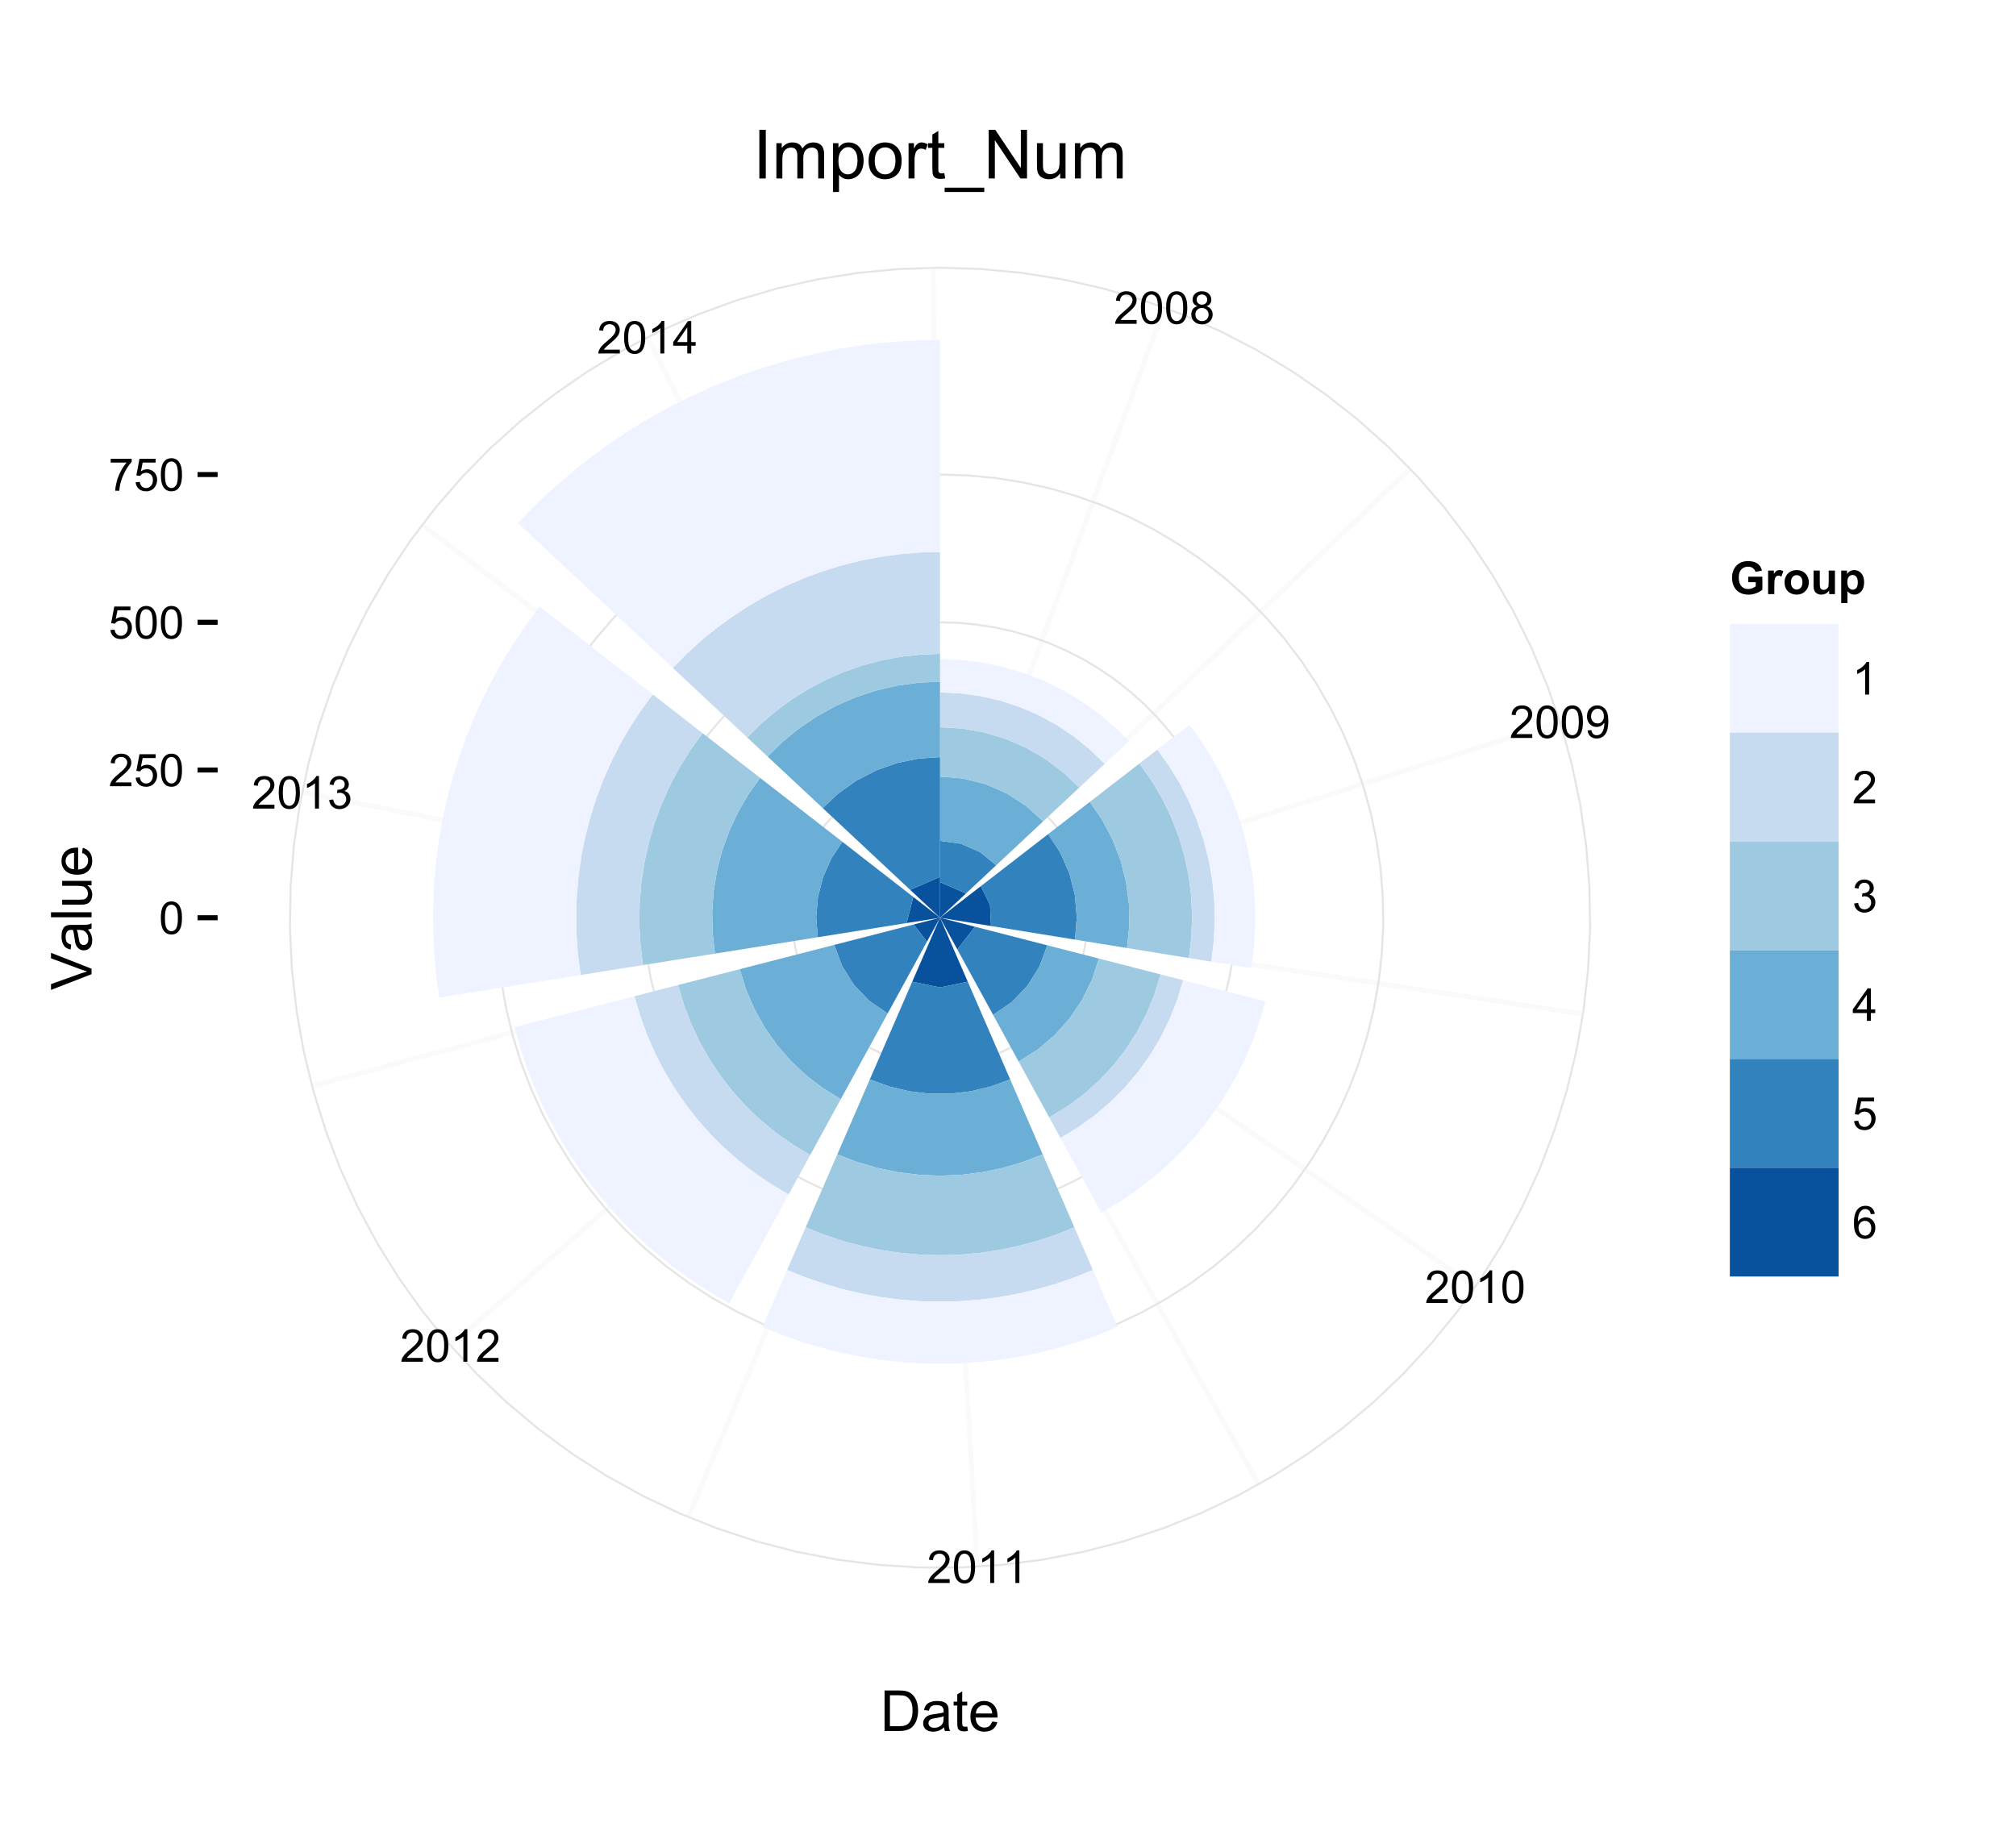 <?xml version="1.0" encoding="UTF-8"?>
<svg xmlns="http://www.w3.org/2000/svg" xmlns:xlink="http://www.w3.org/1999/xlink" width="427pt" height="387pt" viewBox="0 0 427 387" version="1.1">
<defs>
<g>
<symbol overflow="visible" id="glyph0-0">
<path style="stroke:none;" d="M 4.832 -0.812 L 4.832 0 L 0.289 0 C 0.281 -0.203 0.316 -0.398 0.391 -0.586 C 0.504 -0.895 0.688 -1.199 0.945 -1.5 C 1.195 -1.797 1.562 -2.141 2.047 -2.539 C 2.789 -3.148 3.297 -3.637 3.562 -3.996 C 3.824 -4.352 3.953 -4.688 3.957 -5.012 C 3.953 -5.34 3.836 -5.621 3.598 -5.855 C 3.355 -6.082 3.043 -6.199 2.664 -6.203 C 2.254 -6.199 1.93 -6.078 1.688 -5.836 C 1.441 -5.59 1.316 -5.25 1.316 -4.824 L 0.449 -4.914 C 0.508 -5.559 0.73 -6.051 1.121 -6.391 C 1.504 -6.727 2.023 -6.895 2.68 -6.898 C 3.336 -6.895 3.859 -6.715 4.246 -6.352 C 4.629 -5.984 4.82 -5.531 4.824 -4.992 C 4.82 -4.715 4.766 -4.441 4.652 -4.18 C 4.539 -3.91 4.352 -3.633 4.094 -3.34 C 3.832 -3.047 3.398 -2.645 2.793 -2.133 C 2.285 -1.707 1.961 -1.418 1.816 -1.266 C 1.672 -1.113 1.551 -0.961 1.461 -0.812 Z M 4.832 -0.812 "/>
</symbol>
<symbol overflow="visible" id="glyph0-1">
<path style="stroke:none;" d="M 0.398 -3.391 C 0.398 -4.199 0.48 -4.852 0.648 -5.352 C 0.812 -5.844 1.062 -6.227 1.395 -6.496 C 1.723 -6.762 2.137 -6.895 2.641 -6.898 C 3.004 -6.895 3.328 -6.82 3.609 -6.676 C 3.887 -6.523 4.113 -6.312 4.297 -6.035 C 4.477 -5.754 4.621 -5.41 4.723 -5.012 C 4.824 -4.605 4.875 -4.066 4.879 -3.391 C 4.875 -2.582 4.793 -1.93 4.629 -1.438 C 4.465 -0.938 4.215 -0.555 3.887 -0.289 C 3.555 -0.016 3.141 0.117 2.641 0.117 C 1.973 0.117 1.453 -0.117 1.078 -0.594 C 0.625 -1.164 0.398 -2.098 0.398 -3.391 Z M 1.266 -3.391 C 1.266 -2.258 1.395 -1.508 1.66 -1.137 C 1.922 -0.762 2.25 -0.574 2.641 -0.578 C 3.023 -0.574 3.348 -0.762 3.613 -1.141 C 3.875 -1.512 4.008 -2.262 4.012 -3.391 C 4.008 -4.52 3.875 -5.27 3.613 -5.645 C 3.348 -6.012 3.02 -6.199 2.629 -6.203 C 2.238 -6.199 1.93 -6.035 1.703 -5.711 C 1.41 -5.289 1.266 -4.516 1.266 -3.391 Z M 1.266 -3.391 "/>
</symbol>
<symbol overflow="visible" id="glyph0-2">
<path style="stroke:none;" d="M 1.695 -3.727 C 1.344 -3.852 1.086 -4.031 0.918 -4.273 C 0.746 -4.508 0.66 -4.793 0.664 -5.129 C 0.66 -5.625 0.84 -6.047 1.203 -6.387 C 1.559 -6.727 2.039 -6.895 2.641 -6.898 C 3.238 -6.895 3.719 -6.723 4.086 -6.375 C 4.449 -6.027 4.633 -5.602 4.637 -5.105 C 4.633 -4.781 4.551 -4.504 4.383 -4.27 C 4.215 -4.031 3.961 -3.852 3.625 -3.727 C 4.043 -3.586 4.363 -3.363 4.586 -3.059 C 4.805 -2.754 4.914 -2.387 4.918 -1.965 C 4.914 -1.371 4.707 -0.879 4.293 -0.48 C 3.875 -0.082 3.328 0.117 2.652 0.117 C 1.973 0.117 1.426 -0.082 1.012 -0.484 C 0.594 -0.883 0.387 -1.383 0.391 -1.988 C 0.387 -2.43 0.5 -2.805 0.73 -3.109 C 0.953 -3.41 1.273 -3.617 1.695 -3.727 Z M 1.527 -5.156 C 1.523 -4.828 1.629 -4.562 1.84 -4.359 C 2.051 -4.152 2.32 -4.047 2.656 -4.051 C 2.977 -4.047 3.246 -4.148 3.457 -4.355 C 3.664 -4.559 3.766 -4.812 3.77 -5.109 C 3.766 -5.418 3.66 -5.676 3.445 -5.891 C 3.23 -6.098 2.965 -6.203 2.648 -6.207 C 2.324 -6.203 2.055 -6.102 1.844 -5.895 C 1.629 -5.688 1.523 -5.441 1.527 -5.156 Z M 1.258 -1.984 C 1.254 -1.738 1.309 -1.504 1.426 -1.281 C 1.535 -1.055 1.707 -0.883 1.934 -0.762 C 2.16 -0.637 2.402 -0.574 2.664 -0.578 C 3.062 -0.574 3.395 -0.703 3.66 -0.965 C 3.922 -1.223 4.055 -1.551 4.055 -1.953 C 4.055 -2.355 3.918 -2.691 3.648 -2.961 C 3.375 -3.223 3.035 -3.355 2.633 -3.359 C 2.234 -3.355 1.906 -3.227 1.648 -2.965 C 1.383 -2.703 1.254 -2.375 1.258 -1.984 Z M 1.258 -1.984 "/>
</symbol>
<symbol overflow="visible" id="glyph0-3">
<path style="stroke:none;" d="M 0.523 -1.59 L 1.336 -1.664 C 1.402 -1.281 1.531 -1.004 1.727 -0.836 C 1.918 -0.66 2.168 -0.574 2.477 -0.578 C 2.73 -0.574 2.957 -0.633 3.156 -0.754 C 3.348 -0.871 3.508 -1.031 3.637 -1.23 C 3.758 -1.426 3.863 -1.691 3.949 -2.031 C 4.035 -2.367 4.078 -2.711 4.078 -3.066 C 4.078 -3.098 4.074 -3.156 4.074 -3.234 C 3.902 -2.965 3.672 -2.746 3.383 -2.578 C 3.086 -2.41 2.77 -2.324 2.434 -2.328 C 1.859 -2.324 1.379 -2.531 0.988 -2.945 C 0.594 -3.355 0.398 -3.898 0.398 -4.578 C 0.398 -5.273 0.602 -5.836 1.016 -6.262 C 1.422 -6.684 1.938 -6.895 2.559 -6.898 C 3.004 -6.895 3.414 -6.777 3.785 -6.539 C 4.152 -6.297 4.434 -5.953 4.629 -5.512 C 4.82 -5.062 4.914 -4.418 4.918 -3.578 C 4.914 -2.695 4.82 -1.996 4.629 -1.477 C 4.438 -0.957 4.152 -0.559 3.777 -0.289 C 3.398 -0.016 2.957 0.117 2.457 0.117 C 1.914 0.117 1.477 -0.031 1.137 -0.328 C 0.797 -0.625 0.59 -1.043 0.523 -1.59 Z M 3.98 -4.621 C 3.977 -5.102 3.848 -5.484 3.594 -5.773 C 3.332 -6.055 3.023 -6.199 2.664 -6.203 C 2.285 -6.199 1.957 -6.047 1.684 -5.742 C 1.402 -5.434 1.266 -5.035 1.266 -4.551 C 1.266 -4.109 1.395 -3.754 1.66 -3.484 C 1.922 -3.207 2.25 -3.07 2.641 -3.074 C 3.027 -3.07 3.348 -3.207 3.602 -3.484 C 3.852 -3.754 3.977 -4.133 3.98 -4.621 Z M 3.98 -4.621 "/>
</symbol>
<symbol overflow="visible" id="glyph0-4">
<path style="stroke:none;" d="M 3.578 0 L 2.734 0 L 2.734 -5.375 C 2.527 -5.18 2.262 -4.988 1.934 -4.793 C 1.602 -4.598 1.305 -4.453 1.047 -4.359 L 1.047 -5.176 C 1.516 -5.395 1.926 -5.664 2.281 -5.98 C 2.633 -6.293 2.883 -6.598 3.031 -6.898 L 3.578 -6.898 Z M 3.578 0 "/>
</symbol>
<symbol overflow="visible" id="glyph0-5">
<path style="stroke:none;" d="M 0.402 -1.812 L 1.246 -1.926 C 1.34 -1.445 1.504 -1.102 1.738 -0.895 C 1.969 -0.68 2.254 -0.574 2.594 -0.578 C 2.988 -0.574 3.324 -0.711 3.598 -0.988 C 3.871 -1.262 4.008 -1.602 4.008 -2.012 C 4.008 -2.395 3.879 -2.715 3.629 -2.969 C 3.371 -3.219 3.051 -3.344 2.664 -3.348 C 2.5 -3.344 2.301 -3.312 2.066 -3.254 L 2.16 -3.992 C 2.215 -3.984 2.262 -3.984 2.297 -3.984 C 2.656 -3.984 2.977 -4.078 3.266 -4.266 C 3.551 -4.453 3.695 -4.742 3.699 -5.133 C 3.695 -5.441 3.59 -5.695 3.383 -5.902 C 3.172 -6.102 2.902 -6.203 2.574 -6.207 C 2.242 -6.203 1.969 -6.102 1.754 -5.895 C 1.531 -5.688 1.391 -5.379 1.332 -4.969 L 0.488 -5.117 C 0.586 -5.68 0.82 -6.121 1.188 -6.434 C 1.551 -6.742 2.008 -6.895 2.555 -6.898 C 2.93 -6.895 3.273 -6.816 3.59 -6.656 C 3.902 -6.496 4.145 -6.277 4.312 -6 C 4.48 -5.719 4.562 -5.422 4.566 -5.113 C 4.562 -4.812 4.484 -4.543 4.324 -4.301 C 4.164 -4.059 3.926 -3.863 3.617 -3.723 C 4.02 -3.625 4.336 -3.43 4.562 -3.137 C 4.785 -2.84 4.898 -2.473 4.902 -2.031 C 4.898 -1.426 4.68 -0.918 4.246 -0.504 C 3.805 -0.09 3.25 0.117 2.586 0.121 C 1.98 0.117 1.48 -0.059 1.086 -0.418 C 0.684 -0.773 0.457 -1.238 0.402 -1.812 Z M 0.402 -1.812 "/>
</symbol>
<symbol overflow="visible" id="glyph0-6">
<path style="stroke:none;" d="M 3.102 0 L 3.102 -1.645 L 0.121 -1.645 L 0.121 -2.418 L 3.258 -6.871 L 3.945 -6.871 L 3.945 -2.418 L 4.875 -2.418 L 4.875 -1.645 L 3.945 -1.645 L 3.945 0 Z M 3.102 -2.418 L 3.102 -5.516 L 0.953 -2.418 Z M 3.102 -2.418 "/>
</symbol>
<symbol overflow="visible" id="glyph0-7">
<path style="stroke:none;" d="M 0.398 -1.801 L 1.285 -1.875 C 1.348 -1.441 1.5 -1.117 1.742 -0.902 C 1.977 -0.684 2.266 -0.574 2.605 -0.578 C 3.008 -0.574 3.352 -0.727 3.637 -1.035 C 3.914 -1.34 4.055 -1.746 4.059 -2.254 C 4.055 -2.734 3.918 -3.113 3.652 -3.395 C 3.379 -3.668 3.027 -3.809 2.594 -3.812 C 2.316 -3.809 2.07 -3.746 1.855 -3.625 C 1.633 -3.5 1.461 -3.34 1.34 -3.145 L 0.547 -3.25 L 1.215 -6.777 L 4.633 -6.777 L 4.633 -5.973 L 1.891 -5.973 L 1.52 -4.125 C 1.926 -4.41 2.359 -4.551 2.816 -4.555 C 3.414 -4.551 3.922 -4.344 4.336 -3.93 C 4.746 -3.512 4.949 -2.977 4.953 -2.328 C 4.949 -1.703 4.77 -1.168 4.41 -0.719 C 3.969 -0.16 3.367 0.117 2.605 0.117 C 1.977 0.117 1.465 -0.055 1.074 -0.406 C 0.676 -0.754 0.453 -1.219 0.398 -1.801 Z M 0.398 -1.801 "/>
</symbol>
<symbol overflow="visible" id="glyph0-8">
<path style="stroke:none;" d="M 0.453 -5.973 L 0.453 -6.781 L 4.902 -6.781 L 4.902 -6.125 C 4.461 -5.656 4.027 -5.039 3.602 -4.27 C 3.168 -3.496 2.836 -2.703 2.605 -1.891 C 2.434 -1.312 2.324 -0.684 2.281 0 L 1.414 0 C 1.422 -0.539 1.531 -1.191 1.734 -1.961 C 1.938 -2.723 2.227 -3.461 2.609 -4.176 C 2.984 -4.883 3.391 -5.48 3.82 -5.973 Z M 0.453 -5.973 "/>
</symbol>
<symbol overflow="visible" id="glyph0-9">
<path style="stroke:none;" d="M 4.777 -5.188 L 3.938 -5.125 C 3.859 -5.453 3.75 -5.691 3.617 -5.844 C 3.387 -6.082 3.105 -6.203 2.773 -6.207 C 2.5 -6.203 2.266 -6.129 2.066 -5.98 C 1.797 -5.785 1.586 -5.504 1.438 -5.133 C 1.281 -4.758 1.203 -4.227 1.199 -3.543 C 1.398 -3.852 1.648 -4.082 1.945 -4.23 C 2.238 -4.379 2.543 -4.453 2.867 -4.457 C 3.426 -4.453 3.906 -4.246 4.305 -3.836 C 4.699 -3.418 4.898 -2.883 4.898 -2.23 C 4.898 -1.797 4.805 -1.395 4.617 -1.027 C 4.43 -0.652 4.172 -0.371 3.852 -0.176 C 3.523 0.02 3.156 0.117 2.746 0.117 C 2.039 0.117 1.465 -0.141 1.023 -0.656 C 0.578 -1.172 0.355 -2.023 0.359 -3.215 C 0.355 -4.539 0.602 -5.504 1.098 -6.113 C 1.52 -6.633 2.098 -6.895 2.828 -6.898 C 3.363 -6.895 3.805 -6.746 4.152 -6.445 C 4.496 -6.141 4.703 -5.719 4.777 -5.188 Z M 1.332 -2.227 C 1.328 -1.934 1.391 -1.652 1.516 -1.391 C 1.637 -1.121 1.809 -0.922 2.035 -0.785 C 2.254 -0.645 2.488 -0.574 2.734 -0.578 C 3.086 -0.574 3.391 -0.719 3.648 -1.008 C 3.902 -1.293 4.031 -1.684 4.035 -2.18 C 4.031 -2.652 3.906 -3.023 3.656 -3.301 C 3.402 -3.57 3.082 -3.707 2.699 -3.711 C 2.316 -3.707 1.992 -3.57 1.73 -3.301 C 1.461 -3.023 1.328 -2.668 1.332 -2.227 Z M 1.332 -2.227 "/>
</symbol>
<symbol overflow="visible" id="glyph1-0">
<path style="stroke:none;" d="M 0.926 0 L 0.926 -8.59 L 3.883 -8.59 C 4.551 -8.59 5.062 -8.547 5.414 -8.469 C 5.906 -8.352 6.324 -8.148 6.672 -7.852 C 7.121 -7.469 7.461 -6.977 7.688 -6.383 C 7.914 -5.785 8.027 -5.105 8.027 -4.344 C 8.027 -3.688 7.949 -3.109 7.797 -2.605 C 7.645 -2.102 7.449 -1.684 7.211 -1.355 C 6.973 -1.02 6.711 -0.762 6.43 -0.574 C 6.145 -0.387 5.805 -0.242 5.406 -0.145 C 5.004 -0.047 4.543 0 4.023 0 Z M 2.062 -1.016 L 3.898 -1.016 C 4.461 -1.012 4.906 -1.066 5.227 -1.172 C 5.547 -1.273 5.805 -1.422 6 -1.617 C 6.27 -1.887 6.477 -2.246 6.629 -2.703 C 6.777 -3.156 6.855 -3.711 6.855 -4.359 C 6.855 -5.258 6.707 -5.945 6.41 -6.43 C 6.113 -6.91 5.754 -7.234 5.336 -7.398 C 5.031 -7.516 4.543 -7.574 3.867 -7.578 L 2.062 -7.578 Z M 2.062 -1.016 "/>
</symbol>
<symbol overflow="visible" id="glyph1-1">
<path style="stroke:none;" d="M 4.852 -0.766 C 4.461 -0.434 4.082 -0.199 3.723 -0.062 C 3.355 0.074 2.969 0.141 2.562 0.141 C 1.875 0.141 1.352 -0.023 0.984 -0.359 C 0.617 -0.688 0.434 -1.117 0.434 -1.641 C 0.434 -1.945 0.5 -2.223 0.641 -2.473 C 0.777 -2.723 0.961 -2.926 1.188 -3.082 C 1.41 -3.234 1.664 -3.348 1.945 -3.43 C 2.152 -3.477 2.465 -3.531 2.883 -3.586 C 3.734 -3.688 4.359 -3.809 4.766 -3.949 C 4.766 -4.09 4.77 -4.18 4.77 -4.227 C 4.77 -4.648 4.668 -4.953 4.469 -5.133 C 4.199 -5.371 3.801 -5.488 3.27 -5.492 C 2.77 -5.488 2.402 -5.402 2.168 -5.23 C 1.934 -5.055 1.758 -4.746 1.648 -4.305 L 0.617 -4.445 C 0.707 -4.887 0.863 -5.242 1.078 -5.516 C 1.289 -5.781 1.598 -5.992 2.008 -6.141 C 2.41 -6.289 2.883 -6.363 3.422 -6.363 C 3.953 -6.363 4.383 -6.301 4.715 -6.176 C 5.047 -6.051 5.293 -5.891 5.449 -5.703 C 5.605 -5.512 5.715 -5.273 5.777 -4.984 C 5.809 -4.805 5.824 -4.48 5.828 -4.016 L 5.828 -2.609 C 5.824 -1.625 5.848 -1.004 5.895 -0.746 C 5.941 -0.484 6.031 -0.238 6.164 0 L 5.062 0 C 4.953 -0.219 4.883 -0.473 4.852 -0.766 Z M 4.766 -3.125 C 4.375 -2.965 3.801 -2.832 3.039 -2.727 C 2.605 -2.66 2.301 -2.59 2.121 -2.516 C 1.941 -2.434 1.801 -2.32 1.703 -2.172 C 1.605 -2.02 1.559 -1.852 1.559 -1.672 C 1.559 -1.387 1.664 -1.152 1.875 -0.969 C 2.086 -0.777 2.398 -0.684 2.812 -0.688 C 3.219 -0.684 3.578 -0.773 3.895 -0.953 C 4.211 -1.129 4.445 -1.371 4.594 -1.68 C 4.707 -1.918 4.762 -2.27 4.766 -2.734 Z M 4.766 -3.125 "/>
</symbol>
<symbol overflow="visible" id="glyph1-2">
<path style="stroke:none;" d="M 3.094 -0.945 L 3.246 -0.012 C 2.949 0.051 2.684 0.082 2.449 0.082 C 2.066 0.082 1.77 0.023 1.559 -0.098 C 1.348 -0.219 1.199 -0.379 1.113 -0.578 C 1.027 -0.773 0.984 -1.188 0.984 -1.82 L 0.984 -5.402 L 0.211 -5.402 L 0.211 -6.223 L 0.984 -6.223 L 0.984 -7.766 L 2.031 -8.398 L 2.031 -6.223 L 3.094 -6.223 L 3.094 -5.402 L 2.031 -5.402 L 2.031 -1.766 C 2.027 -1.461 2.047 -1.27 2.086 -1.184 C 2.125 -1.098 2.184 -1.027 2.27 -0.977 C 2.352 -0.926 2.473 -0.902 2.633 -0.902 C 2.742 -0.902 2.898 -0.914 3.094 -0.945 Z M 3.094 -0.945 "/>
</symbol>
<symbol overflow="visible" id="glyph1-3">
<path style="stroke:none;" d="M 5.051 -2.004 L 6.141 -1.867 C 5.969 -1.23 5.648 -0.738 5.184 -0.387 C 4.719 -0.035 4.125 0.141 3.406 0.141 C 2.492 0.141 1.77 -0.137 1.238 -0.699 C 0.699 -1.254 0.434 -2.043 0.438 -3.059 C 0.434 -4.105 0.703 -4.918 1.246 -5.496 C 1.781 -6.074 2.48 -6.363 3.344 -6.363 C 4.176 -6.363 4.855 -6.078 5.383 -5.512 C 5.91 -4.945 6.176 -4.148 6.176 -3.125 C 6.176 -3.059 6.172 -2.965 6.172 -2.844 L 1.531 -2.844 C 1.562 -2.156 1.758 -1.633 2.109 -1.27 C 2.457 -0.906 2.891 -0.727 3.41 -0.727 C 3.797 -0.727 4.125 -0.828 4.402 -1.031 C 4.672 -1.234 4.891 -1.559 5.051 -2.004 Z M 1.586 -3.711 L 5.062 -3.711 C 5.016 -4.227 4.883 -4.621 4.664 -4.887 C 4.328 -5.293 3.891 -5.496 3.359 -5.496 C 2.871 -5.496 2.465 -5.332 2.137 -5.008 C 1.805 -4.684 1.621 -4.25 1.586 -3.711 Z M 1.586 -3.711 "/>
</symbol>
<symbol overflow="visible" id="glyph2-0">
<path style="stroke:none;" d="M 0 -3.383 L -8.59 -0.055 L -8.59 -1.285 L -2.352 -3.516 C -1.844 -3.695 -1.375 -3.844 -0.941 -3.969 C -1.406 -4.094 -1.875 -4.25 -2.348 -4.43 L -8.59 -6.75 L -8.59 -7.91 L 0 -4.547 Z M 0 -3.383 "/>
</symbol>
<symbol overflow="visible" id="glyph2-1">
<path style="stroke:none;" d="M -0.766 -4.852 C -0.434 -4.461 -0.199 -4.082 -0.062 -3.723 C 0.074 -3.355 0.141 -2.969 0.141 -2.562 C 0.141 -1.875 -0.023 -1.352 -0.359 -0.984 C -0.688 -0.617 -1.117 -0.434 -1.641 -0.434 C -1.945 -0.434 -2.223 -0.5 -2.473 -0.641 C -2.723 -0.777 -2.926 -0.961 -3.082 -1.188 C -3.234 -1.41 -3.348 -1.664 -3.43 -1.945 C -3.477 -2.152 -3.531 -2.465 -3.586 -2.883 C -3.688 -3.734 -3.809 -4.359 -3.949 -4.766 C -4.09 -4.766 -4.18 -4.77 -4.227 -4.77 C -4.648 -4.77 -4.953 -4.668 -5.133 -4.469 C -5.371 -4.199 -5.488 -3.801 -5.492 -3.27 C -5.488 -2.773 -5.402 -2.406 -5.23 -2.172 C -5.055 -1.934 -4.746 -1.758 -4.305 -1.648 L -4.445 -0.617 C -4.887 -0.707 -5.242 -0.863 -5.516 -1.078 C -5.781 -1.293 -5.992 -1.602 -6.141 -2.012 C -6.289 -2.414 -6.363 -2.887 -6.363 -3.422 C -6.363 -3.953 -6.301 -4.383 -6.176 -4.715 C -6.051 -5.047 -5.891 -5.293 -5.703 -5.449 C -5.512 -5.605 -5.273 -5.715 -4.984 -5.777 C -4.805 -5.809 -4.48 -5.824 -4.016 -5.828 L -2.605 -5.828 C -1.625 -5.824 -1.004 -5.848 -0.746 -5.895 C -0.48 -5.941 -0.234 -6.031 0 -6.164 L 0 -5.062 C -0.219 -4.953 -0.473 -4.883 -0.766 -4.852 Z M -3.121 -4.766 C -2.961 -4.375 -2.828 -3.801 -2.727 -3.039 C -2.66 -2.605 -2.59 -2.301 -2.516 -2.121 C -2.434 -1.941 -2.32 -1.801 -2.172 -1.703 C -2.02 -1.605 -1.852 -1.559 -1.672 -1.559 C -1.387 -1.559 -1.152 -1.664 -0.965 -1.875 C -0.773 -2.086 -0.68 -2.398 -0.684 -2.812 C -0.68 -3.219 -0.77 -3.578 -0.949 -3.895 C -1.129 -4.211 -1.371 -4.445 -1.68 -4.594 C -1.918 -4.707 -2.27 -4.762 -2.734 -4.766 Z M -3.121 -4.766 "/>
</symbol>
<symbol overflow="visible" id="glyph2-2">
<path style="stroke:none;" d="M 0 -0.766 L -8.59 -0.77 L -8.59 -1.824 L 0 -1.82 Z M 0 -0.766 "/>
</symbol>
<symbol overflow="visible" id="glyph2-3">
<path style="stroke:none;" d="M 0 -4.867 L -0.914 -4.867 C -0.211 -4.379 0.141 -3.723 0.141 -2.895 C 0.141 -2.527 0.07 -2.184 -0.07 -1.867 C -0.211 -1.547 -0.387 -1.309 -0.598 -1.156 C -0.809 -1 -1.07 -0.895 -1.383 -0.832 C -1.59 -0.789 -1.918 -0.766 -2.367 -0.77 L -6.223 -0.77 L -6.223 -1.824 L -2.773 -1.824 C -2.219 -1.82 -1.848 -1.844 -1.656 -1.887 C -1.379 -1.949 -1.16 -2.09 -1.004 -2.309 C -0.84 -2.523 -0.762 -2.789 -0.766 -3.105 C -0.762 -3.418 -0.844 -3.715 -1.008 -3.996 C -1.172 -4.273 -1.391 -4.469 -1.672 -4.586 C -1.945 -4.699 -2.352 -4.758 -2.887 -4.758 L -6.223 -4.758 L -6.223 -5.812 L 0 -5.812 Z M 0 -4.867 "/>
</symbol>
<symbol overflow="visible" id="glyph2-4">
<path style="stroke:none;" d="M -2.004 -5.051 L -1.867 -6.141 C -1.23 -5.969 -0.738 -5.648 -0.387 -5.184 C -0.035 -4.719 0.141 -4.125 0.141 -3.406 C 0.141 -2.492 -0.137 -1.77 -0.699 -1.238 C -1.254 -0.703 -2.043 -0.438 -3.059 -0.441 C -4.105 -0.438 -4.918 -0.707 -5.496 -1.25 C -6.074 -1.785 -6.363 -2.484 -6.363 -3.348 C -6.363 -4.176 -6.078 -4.855 -5.512 -5.383 C -4.945 -5.91 -4.148 -6.176 -3.121 -6.176 C -3.055 -6.176 -2.961 -6.172 -2.84 -6.172 L -2.844 -1.531 C -2.156 -1.566 -1.633 -1.762 -1.27 -2.109 C -0.906 -2.457 -0.727 -2.891 -0.727 -3.41 C -0.727 -3.797 -0.828 -4.125 -1.031 -4.402 C -1.234 -4.672 -1.559 -4.891 -2.004 -5.051 Z M -3.711 -1.59 L -3.707 -5.062 C -4.227 -5.016 -4.621 -4.883 -4.887 -4.664 C -5.293 -4.328 -5.496 -3.891 -5.496 -3.359 C -5.496 -2.871 -5.332 -2.465 -5.008 -2.137 C -4.684 -1.805 -4.25 -1.621 -3.711 -1.59 Z M -3.711 -1.59 "/>
</symbol>
<symbol overflow="visible" id="glyph3-0">
<path style="stroke:none;" d="M 3.895 -2.527 L 3.895 -3.684 L 6.887 -3.684 L 6.887 -0.945 C 6.59 -0.66 6.168 -0.414 5.621 -0.203 C 5.066 0.012 4.508 0.117 3.945 0.117 C 3.223 0.117 2.598 -0.031 2.066 -0.336 C 1.531 -0.633 1.129 -1.066 0.863 -1.629 C 0.59 -2.188 0.457 -2.797 0.461 -3.461 C 0.457 -4.172 0.605 -4.809 0.91 -5.367 C 1.207 -5.922 1.648 -6.348 2.227 -6.648 C 2.664 -6.871 3.211 -6.984 3.871 -6.988 C 4.723 -6.984 5.391 -6.805 5.871 -6.449 C 6.348 -6.09 6.656 -5.598 6.797 -4.969 L 5.418 -4.711 C 5.32 -5.047 5.137 -5.312 4.871 -5.512 C 4.602 -5.703 4.27 -5.801 3.871 -5.805 C 3.262 -5.801 2.781 -5.609 2.426 -5.227 C 2.066 -4.84 1.887 -4.27 1.891 -3.516 C 1.887 -2.699 2.066 -2.086 2.434 -1.68 C 2.793 -1.27 3.27 -1.066 3.859 -1.07 C 4.145 -1.066 4.434 -1.121 4.73 -1.238 C 5.02 -1.348 5.273 -1.488 5.484 -1.656 L 5.484 -2.527 Z M 3.895 -2.527 "/>
</symbol>
<symbol overflow="visible" id="glyph3-1">
<path style="stroke:none;" d="M 1.949 0 L 0.633 0 L 0.633 -4.977 L 1.855 -4.977 L 1.855 -4.27 C 2.062 -4.602 2.25 -4.82 2.422 -4.93 C 2.586 -5.031 2.777 -5.086 2.992 -5.09 C 3.289 -5.086 3.578 -5.004 3.859 -4.844 L 3.449 -3.695 C 3.227 -3.836 3.02 -3.906 2.832 -3.91 C 2.645 -3.906 2.488 -3.855 2.363 -3.758 C 2.23 -3.652 2.129 -3.469 2.059 -3.207 C 1.98 -2.938 1.945 -2.383 1.949 -1.539 Z M 1.949 0 "/>
</symbol>
<symbol overflow="visible" id="glyph3-2">
<path style="stroke:none;" d="M 0.383 -2.559 C 0.379 -2.992 0.488 -3.414 0.707 -3.828 C 0.922 -4.234 1.227 -4.547 1.625 -4.766 C 2.016 -4.977 2.457 -5.086 2.949 -5.09 C 3.699 -5.086 4.316 -4.84 4.801 -4.355 C 5.277 -3.863 5.52 -3.246 5.523 -2.504 C 5.52 -1.746 5.277 -1.121 4.793 -0.629 C 4.305 -0.133 3.691 0.109 2.957 0.113 C 2.5 0.109 2.066 0.012 1.652 -0.195 C 1.238 -0.398 0.922 -0.703 0.707 -1.105 C 0.488 -1.5 0.379 -1.984 0.383 -2.559 Z M 1.734 -2.488 C 1.734 -1.992 1.852 -1.613 2.086 -1.355 C 2.32 -1.09 2.609 -0.961 2.953 -0.961 C 3.297 -0.961 3.582 -1.09 3.816 -1.355 C 4.047 -1.613 4.164 -1.996 4.168 -2.5 C 4.164 -2.984 4.047 -3.359 3.816 -3.621 C 3.582 -3.883 3.297 -4.012 2.953 -4.016 C 2.609 -4.012 2.32 -3.883 2.086 -3.621 C 1.852 -3.359 1.734 -2.98 1.734 -2.488 Z M 1.734 -2.488 "/>
</symbol>
<symbol overflow="visible" id="glyph3-3">
<path style="stroke:none;" d="M 3.965 0 L 3.965 -0.746 C 3.781 -0.477 3.543 -0.27 3.25 -0.117 C 2.953 0.035 2.641 0.109 2.316 0.113 C 1.977 0.109 1.676 0.039 1.414 -0.105 C 1.145 -0.254 0.953 -0.461 0.836 -0.727 C 0.715 -0.992 0.656 -1.359 0.66 -1.828 L 0.66 -4.977 L 1.977 -4.977 L 1.977 -2.691 C 1.973 -1.988 2 -1.559 2.051 -1.402 C 2.098 -1.242 2.184 -1.117 2.316 -1.027 C 2.441 -0.934 2.605 -0.891 2.805 -0.891 C 3.027 -0.891 3.227 -0.949 3.406 -1.074 C 3.582 -1.195 3.707 -1.352 3.773 -1.535 C 3.836 -1.715 3.867 -2.16 3.871 -2.879 L 3.871 -4.977 L 5.188 -4.977 L 5.188 0 Z M 3.965 0 "/>
</symbol>
<symbol overflow="visible" id="glyph3-4">
<path style="stroke:none;" d="M 0.652 -4.977 L 1.879 -4.977 L 1.879 -4.246 C 2.035 -4.492 2.25 -4.695 2.523 -4.855 C 2.793 -5.008 3.094 -5.086 3.43 -5.09 C 4.004 -5.086 4.496 -4.859 4.902 -4.41 C 5.305 -3.953 5.508 -3.32 5.508 -2.516 C 5.508 -1.68 5.305 -1.035 4.898 -0.578 C 4.492 -0.117 4 0.109 3.422 0.113 C 3.145 0.109 2.895 0.059 2.672 -0.051 C 2.449 -0.156 2.215 -0.344 1.969 -0.613 L 1.969 1.895 L 0.652 1.895 Z M 1.953 -2.574 C 1.949 -2.012 2.062 -1.598 2.285 -1.332 C 2.508 -1.062 2.777 -0.93 3.098 -0.934 C 3.402 -0.93 3.656 -1.055 3.863 -1.301 C 4.062 -1.543 4.164 -1.945 4.168 -2.508 C 4.164 -3.027 4.059 -3.414 3.852 -3.668 C 3.641 -3.922 3.383 -4.047 3.074 -4.051 C 2.75 -4.047 2.484 -3.922 2.273 -3.676 C 2.059 -3.426 1.949 -3.059 1.953 -2.574 Z M 1.953 -2.574 "/>
</symbol>
<symbol overflow="visible" id="glyph4-0">
<path style="stroke:none;" d="M 1.344 0 L 1.344 -10.309 L 2.707 -10.309 L 2.707 0 Z M 1.344 0 "/>
</symbol>
<symbol overflow="visible" id="glyph4-1">
<path style="stroke:none;" d="M 0.949 0 L 0.949 -7.469 L 2.082 -7.469 L 2.082 -6.418 C 2.312 -6.781 2.625 -7.078 3.016 -7.301 C 3.402 -7.523 3.844 -7.633 4.344 -7.637 C 4.895 -7.633 5.352 -7.52 5.707 -7.289 C 6.059 -7.059 6.305 -6.738 6.453 -6.328 C 7.039 -7.199 7.809 -7.633 8.762 -7.637 C 9.496 -7.633 10.066 -7.43 10.469 -7.02 C 10.863 -6.609 11.062 -5.977 11.066 -5.125 L 11.066 0 L 9.809 0 L 9.809 -4.703 C 9.809 -5.207 9.766 -5.57 9.684 -5.797 C 9.602 -6.016 9.453 -6.195 9.238 -6.336 C 9.02 -6.469 8.766 -6.539 8.48 -6.539 C 7.949 -6.539 7.516 -6.363 7.172 -6.016 C 6.824 -5.664 6.648 -5.105 6.652 -4.34 L 6.652 0 L 5.387 0 L 5.387 -4.852 C 5.383 -5.414 5.281 -5.836 5.074 -6.117 C 4.867 -6.398 4.527 -6.539 4.062 -6.539 C 3.703 -6.539 3.375 -6.445 3.074 -6.258 C 2.77 -6.07 2.551 -5.793 2.418 -5.434 C 2.281 -5.07 2.215 -4.551 2.215 -3.875 L 2.215 0 Z M 0.949 0 "/>
</symbol>
<symbol overflow="visible" id="glyph4-2">
<path style="stroke:none;" d="M 0.949 2.863 L 0.949 -7.469 L 2.102 -7.469 L 2.102 -6.496 C 2.371 -6.875 2.68 -7.16 3.023 -7.352 C 3.363 -7.539 3.777 -7.633 4.27 -7.637 C 4.902 -7.633 5.465 -7.469 5.953 -7.145 C 6.441 -6.812 6.809 -6.352 7.059 -5.754 C 7.305 -5.156 7.43 -4.5 7.434 -3.789 C 7.43 -3.023 7.293 -2.336 7.02 -1.727 C 6.746 -1.113 6.348 -0.645 5.824 -0.32 C 5.301 0.004 4.75 0.164 4.176 0.168 C 3.75 0.164 3.371 0.078 3.039 -0.098 C 2.703 -0.273 2.43 -0.5 2.215 -0.773 L 2.215 2.863 Z M 2.094 -3.691 C 2.09 -2.73 2.285 -2.02 2.676 -1.559 C 3.062 -1.098 3.535 -0.867 4.094 -0.871 C 4.652 -0.867 5.133 -1.105 5.535 -1.586 C 5.934 -2.059 6.133 -2.797 6.137 -3.797 C 6.133 -4.746 5.938 -5.457 5.551 -5.934 C 5.156 -6.406 4.691 -6.645 4.148 -6.645 C 3.609 -6.645 3.129 -6.391 2.715 -5.887 C 2.297 -5.383 2.09 -4.652 2.094 -3.691 Z M 2.094 -3.691 "/>
</symbol>
<symbol overflow="visible" id="glyph4-3">
<path style="stroke:none;" d="M 0.477 -3.734 C 0.473 -5.113 0.859 -6.137 1.633 -6.805 C 2.27 -7.355 3.051 -7.633 3.98 -7.637 C 5.004 -7.633 5.844 -7.297 6.496 -6.625 C 7.145 -5.949 7.469 -5.02 7.473 -3.84 C 7.469 -2.875 7.324 -2.121 7.039 -1.57 C 6.75 -1.02 6.332 -0.59 5.781 -0.289 C 5.23 0.016 4.629 0.164 3.98 0.168 C 2.93 0.164 2.086 -0.168 1.441 -0.836 C 0.797 -1.504 0.473 -2.469 0.477 -3.734 Z M 1.777 -3.734 C 1.773 -2.773 1.984 -2.059 2.402 -1.586 C 2.82 -1.105 3.344 -0.867 3.98 -0.871 C 4.605 -0.867 5.129 -1.105 5.547 -1.586 C 5.961 -2.062 6.168 -2.793 6.172 -3.777 C 6.168 -4.695 5.961 -5.395 5.543 -5.875 C 5.121 -6.348 4.598 -6.586 3.98 -6.59 C 3.344 -6.586 2.82 -6.348 2.402 -5.879 C 1.984 -5.402 1.773 -4.688 1.777 -3.734 Z M 1.777 -3.734 "/>
</symbol>
<symbol overflow="visible" id="glyph4-4">
<path style="stroke:none;" d="M 0.934 0 L 0.934 -7.469 L 2.074 -7.469 L 2.074 -6.336 C 2.363 -6.859 2.629 -7.211 2.879 -7.383 C 3.121 -7.551 3.395 -7.633 3.691 -7.637 C 4.117 -7.633 4.551 -7.496 4.992 -7.227 L 4.555 -6.055 C 4.242 -6.234 3.934 -6.328 3.629 -6.328 C 3.348 -6.328 3.102 -6.242 2.883 -6.078 C 2.66 -5.906 2.5 -5.676 2.41 -5.387 C 2.266 -4.934 2.195 -4.441 2.199 -3.91 L 2.199 0 Z M 0.934 0 "/>
</symbol>
<symbol overflow="visible" id="glyph4-5">
<path style="stroke:none;" d="M 3.711 -1.133 L 3.895 -0.016 C 3.535 0.059 3.215 0.094 2.938 0.098 C 2.477 0.094 2.121 0.023 1.871 -0.117 C 1.613 -0.262 1.438 -0.453 1.336 -0.691 C 1.23 -0.926 1.176 -1.422 1.18 -2.188 L 1.18 -6.484 L 0.254 -6.484 L 0.254 -7.469 L 1.18 -7.469 L 1.18 -9.316 L 2.441 -10.074 L 2.441 -7.469 L 3.711 -7.469 L 3.711 -6.484 L 2.441 -6.484 L 2.441 -2.117 C 2.438 -1.75 2.461 -1.52 2.508 -1.418 C 2.551 -1.316 2.621 -1.234 2.723 -1.172 C 2.82 -1.109 2.965 -1.078 3.156 -1.082 C 3.293 -1.078 3.477 -1.094 3.711 -1.133 Z M 3.711 -1.133 "/>
</symbol>
<symbol overflow="visible" id="glyph4-6">
<path style="stroke:none;" d="M -0.219 2.863 L -0.219 1.949 L 8.172 1.949 L 8.172 2.863 Z M -0.219 2.863 "/>
</symbol>
<symbol overflow="visible" id="glyph4-7">
<path style="stroke:none;" d="M 1.098 0 L 1.098 -10.309 L 2.496 -10.309 L 7.91 -2.215 L 7.91 -10.309 L 9.219 -10.309 L 9.219 0 L 7.82 0 L 2.406 -8.102 L 2.406 0 Z M 1.098 0 "/>
</symbol>
<symbol overflow="visible" id="glyph4-8">
<path style="stroke:none;" d="M 5.844 0 L 5.844 -1.098 C 5.258 -0.254 4.469 0.164 3.473 0.168 C 3.031 0.164 2.621 0.082 2.238 -0.082 C 1.855 -0.25 1.57 -0.461 1.387 -0.719 C 1.199 -0.973 1.07 -1.285 1 -1.66 C 0.945 -1.902 0.918 -2.297 0.922 -2.84 L 0.922 -7.469 L 2.188 -7.469 L 2.188 -3.324 C 2.184 -2.66 2.211 -2.215 2.266 -1.988 C 2.34 -1.652 2.508 -1.395 2.77 -1.207 C 3.023 -1.016 3.344 -0.918 3.727 -0.922 C 4.105 -0.918 4.461 -1.016 4.793 -1.211 C 5.125 -1.402 5.359 -1.668 5.5 -2.008 C 5.637 -2.34 5.707 -2.824 5.711 -3.465 L 5.711 -7.469 L 6.977 -7.469 L 6.977 0 Z M 5.844 0 "/>
</symbol>
</g>
<clipPath id="clip1">
  <path d="M 46.094 41.41 L 353.105 41.41 L 353.105 348.422 L 46.094 348.422 Z M 46.094 41.41 "/>
</clipPath>
</defs>
<g id="surface11">
<rect x="0" y="0" width="427" height="387" style="fill:rgb(100%,100%,100%);fill-opacity:1;stroke:none;"/>
<g clip-path="url(#clip1)" clip-rule="nonzero">
<path style="fill:none;stroke-width:0.425;stroke-linecap:butt;stroke-linejoin:round;stroke:rgb(89.804%,89.804%,89.804%);stroke-opacity:1;stroke-miterlimit:10;" d="M 199.102 194.414 L 246.594 65.16 "/>
<path style="fill:none;stroke-width:0.425;stroke-linecap:butt;stroke-linejoin:round;stroke:rgb(89.804%,89.804%,89.804%);stroke-opacity:1;stroke-miterlimit:10;" d="M 199.102 194.414 L 330.395 152.891 "/>
<path style="fill:none;stroke-width:0.425;stroke-linecap:butt;stroke-linejoin:round;stroke:rgb(89.804%,89.804%,89.804%);stroke-opacity:1;stroke-miterlimit:10;" d="M 199.102 194.414 L 312.477 272.578 "/>
<path style="fill:none;stroke-width:0.425;stroke-linecap:butt;stroke-linejoin:round;stroke:rgb(89.804%,89.804%,89.804%);stroke-opacity:1;stroke-miterlimit:10;" d="M 199.102 194.414 L 206.992 331.895 "/>
<path style="fill:none;stroke-width:0.425;stroke-linecap:butt;stroke-linejoin:round;stroke:rgb(89.804%,89.804%,89.804%);stroke-opacity:1;stroke-miterlimit:10;" d="M 199.102 194.414 L 95.414 285.035 "/>
<path style="fill:none;stroke-width:0.425;stroke-linecap:butt;stroke-linejoin:round;stroke:rgb(89.804%,89.804%,89.804%);stroke-opacity:1;stroke-miterlimit:10;" d="M 199.102 194.414 L 63.98 167.852 "/>
<path style="fill:none;stroke-width:0.425;stroke-linecap:butt;stroke-linejoin:round;stroke:rgb(89.804%,89.804%,89.804%);stroke-opacity:1;stroke-miterlimit:10;" d="M 199.102 194.414 L 137.129 71.441 "/>
<path style="fill:none;stroke-width:1.063;stroke-linecap:butt;stroke-linejoin:round;stroke:rgb(98.039%,98.039%,98.039%);stroke-opacity:1;stroke-miterlimit:10;" d="M 199.102 194.414 L 246.594 65.16 "/>
<path style="fill:none;stroke-width:1.063;stroke-linecap:butt;stroke-linejoin:round;stroke:rgb(98.039%,98.039%,98.039%);stroke-opacity:1;stroke-miterlimit:10;" d="M 199.102 194.414 L 298.676 99.297 "/>
<path style="fill:none;stroke-width:1.063;stroke-linecap:butt;stroke-linejoin:round;stroke:rgb(98.039%,98.039%,98.039%);stroke-opacity:1;stroke-miterlimit:10;" d="M 199.102 194.414 L 330.395 152.891 "/>
<path style="fill:none;stroke-width:1.063;stroke-linecap:butt;stroke-linejoin:round;stroke:rgb(98.039%,98.039%,98.039%);stroke-opacity:1;stroke-miterlimit:10;" d="M 199.102 194.414 L 335.289 214.809 "/>
<path style="fill:none;stroke-width:1.063;stroke-linecap:butt;stroke-linejoin:round;stroke:rgb(98.039%,98.039%,98.039%);stroke-opacity:1;stroke-miterlimit:10;" d="M 199.102 194.414 L 312.477 272.578 "/>
<path style="fill:none;stroke-width:1.063;stroke-linecap:butt;stroke-linejoin:round;stroke:rgb(98.039%,98.039%,98.039%);stroke-opacity:1;stroke-miterlimit:10;" d="M 199.102 194.414 L 266.598 314.445 "/>
<path style="fill:none;stroke-width:1.063;stroke-linecap:butt;stroke-linejoin:round;stroke:rgb(98.039%,98.039%,98.039%);stroke-opacity:1;stroke-miterlimit:10;" d="M 199.102 194.414 L 206.992 331.895 "/>
<path style="fill:none;stroke-width:1.063;stroke-linecap:butt;stroke-linejoin:round;stroke:rgb(98.039%,98.039%,98.039%);stroke-opacity:1;stroke-miterlimit:10;" d="M 199.102 194.414 L 145.777 321.379 "/>
<path style="fill:none;stroke-width:1.063;stroke-linecap:butt;stroke-linejoin:round;stroke:rgb(98.039%,98.039%,98.039%);stroke-opacity:1;stroke-miterlimit:10;" d="M 199.102 194.414 L 95.414 285.035 "/>
<path style="fill:none;stroke-width:1.063;stroke-linecap:butt;stroke-linejoin:round;stroke:rgb(98.039%,98.039%,98.039%);stroke-opacity:1;stroke-miterlimit:10;" d="M 199.102 194.414 L 66.098 230.09 "/>
<path style="fill:none;stroke-width:1.063;stroke-linecap:butt;stroke-linejoin:round;stroke:rgb(98.039%,98.039%,98.039%);stroke-opacity:1;stroke-miterlimit:10;" d="M 199.102 194.414 L 63.98 167.852 "/>
<path style="fill:none;stroke-width:1.063;stroke-linecap:butt;stroke-linejoin:round;stroke:rgb(98.039%,98.039%,98.039%);stroke-opacity:1;stroke-miterlimit:10;" d="M 199.102 194.414 L 89.398 111.18 "/>
<path style="fill:none;stroke-width:1.063;stroke-linecap:butt;stroke-linejoin:round;stroke:rgb(98.039%,98.039%,98.039%);stroke-opacity:1;stroke-miterlimit:10;" d="M 199.102 194.414 L 137.129 71.441 "/>
<path style="fill:none;stroke-width:1.063;stroke-linecap:butt;stroke-linejoin:round;stroke:rgb(98.039%,98.039%,98.039%);stroke-opacity:1;stroke-miterlimit:10;" d="M 199.102 194.414 L 197.641 56.719 "/>
<path style="fill:none;stroke-width:0.425;stroke-linecap:butt;stroke-linejoin:round;stroke:rgb(89.804%,89.804%,89.804%);stroke-opacity:1;stroke-miterlimit:10;" d="M 199.102 194.414 L 199.102 194.414 "/>
<path style="fill:none;stroke-width:0.425;stroke-linecap:butt;stroke-linejoin:round;stroke:rgb(89.804%,89.804%,89.804%);stroke-opacity:1;stroke-miterlimit:10;" d="M 199.102 163.121 L 201.086 163.184 L 203.062 163.371 L 205.023 163.684 L 206.961 164.121 L 208.867 164.684 L 210.73 165.363 L 212.551 166.156 L 214.316 167.066 L 216.02 168.09 L 217.656 169.215 L 219.215 170.441 L 220.695 171.766 L 222.09 173.18 L 223.391 174.684 L 224.594 176.262 L 225.691 177.914 L 226.688 179.637 L 227.566 181.414 L 228.336 183.246 L 228.984 185.125 L 229.516 187.039 L 229.922 188.98 L 230.203 190.945 L 230.359 192.926 L 230.391 194.914 L 230.297 196.895 L 230.078 198.871 L 229.734 200.824 L 229.266 202.754 L 228.676 204.652 L 227.965 206.508 L 227.141 208.312 L 226.203 210.062 L 225.156 211.75 L 224.004 213.367 L 222.754 214.91 L 221.406 216.367 L 219.969 217.738 L 218.445 219.016 L 216.848 220.191 L 215.176 221.266 L 213.441 222.234 L 211.648 223.086 L 209.805 223.824 L 207.918 224.445 L 205.996 224.941 L 204.047 225.316 L 202.074 225.57 L 200.094 225.695 L 198.105 225.695 L 196.125 225.57 L 194.156 225.316 L 192.207 224.941 L 190.281 224.445 L 188.395 223.824 L 186.555 223.086 L 184.758 222.234 L 183.023 221.266 L 181.355 220.191 L 179.754 219.016 L 178.234 217.738 L 176.797 216.367 L 175.449 214.91 L 174.195 213.367 L 173.043 211.75 L 171.996 210.062 L 171.059 208.312 L 170.234 206.508 L 169.527 204.652 L 168.938 202.754 L 168.469 200.824 L 168.121 198.871 L 167.902 196.895 L 167.809 194.914 L 167.84 192.926 L 167.996 190.945 L 168.281 188.98 L 168.688 187.039 L 169.215 185.125 L 169.867 183.246 L 170.633 181.414 L 171.516 179.637 L 172.508 177.914 L 173.609 176.262 L 174.809 174.684 L 176.109 173.18 L 177.504 171.766 L 178.984 170.441 L 180.543 169.215 L 182.18 168.09 L 183.883 167.066 L 185.648 166.156 L 187.469 165.363 L 189.336 164.684 L 191.242 164.121 L 193.176 163.684 L 195.137 163.371 L 197.117 163.184 L 199.102 163.121 "/>
<path style="fill:none;stroke-width:0.425;stroke-linecap:butt;stroke-linejoin:round;stroke:rgb(89.804%,89.804%,89.804%);stroke-opacity:1;stroke-miterlimit:10;" d="M 199.102 131.824 L 203.07 131.949 L 207.023 132.328 L 210.945 132.957 L 214.82 133.832 L 218.633 134.949 L 222.363 136.309 L 226 137.898 L 229.531 139.719 L 232.941 141.762 L 236.211 144.012 L 239.332 146.469 L 242.293 149.117 L 245.078 151.945 L 247.68 154.949 L 250.086 158.109 L 252.285 161.414 L 254.273 164.855 L 256.035 168.414 L 257.57 172.078 L 258.867 175.832 L 259.926 179.66 L 260.742 183.547 L 261.305 187.477 L 261.621 191.438 L 261.684 195.41 L 261.496 199.375 L 261.055 203.324 L 260.363 207.234 L 259.43 211.094 L 258.25 214.887 L 256.832 218.598 L 255.184 222.211 L 253.305 225.711 L 251.211 229.086 L 248.906 232.32 L 246.402 235.406 L 243.707 238.32 L 240.836 241.062 L 237.793 243.617 L 234.594 245.973 L 231.254 248.117 L 227.781 250.051 L 224.195 251.758 L 220.508 253.234 L 216.734 254.473 L 212.891 255.469 L 208.988 256.223 L 205.051 256.723 L 201.086 256.977 L 197.113 256.977 L 193.152 256.723 L 189.211 256.223 L 185.312 255.469 L 181.465 254.473 L 177.691 253.234 L 174.004 251.758 L 170.418 250.051 L 166.949 248.117 L 163.605 245.973 L 160.41 243.617 L 157.367 241.062 L 154.492 238.32 L 151.797 235.406 L 149.293 232.32 L 146.988 229.086 L 144.895 225.711 L 143.02 222.211 L 141.367 218.598 L 139.949 214.887 L 138.773 211.094 L 137.836 207.234 L 137.145 203.324 L 136.707 199.375 L 136.516 195.41 L 136.578 191.438 L 136.895 187.477 L 137.461 183.547 L 138.273 179.66 L 139.332 175.832 L 140.629 172.078 L 142.164 168.414 L 143.93 164.855 L 145.914 161.414 L 148.113 158.109 L 150.52 154.949 L 153.121 151.945 L 155.906 149.117 L 158.867 146.469 L 161.988 144.012 L 165.262 141.762 L 168.668 139.719 L 172.199 137.898 L 175.836 136.309 L 179.57 134.949 L 183.379 133.832 L 187.254 132.957 L 191.176 132.328 L 195.129 131.949 L 199.102 131.824 "/>
<path style="fill:none;stroke-width:0.425;stroke-linecap:butt;stroke-linejoin:round;stroke:rgb(89.804%,89.804%,89.804%);stroke-opacity:1;stroke-miterlimit:10;" d="M 199.102 100.527 L 205.055 100.719 L 210.984 101.285 L 216.867 102.227 L 222.68 103.539 L 228.395 105.215 L 233.996 107.254 L 239.453 109.641 L 244.746 112.371 L 249.859 115.434 L 254.766 118.812 L 259.449 122.492 L 263.891 126.465 L 268.07 130.711 L 271.969 135.215 L 275.578 139.957 L 278.879 144.914 L 281.859 150.074 L 284.504 155.414 L 286.805 160.91 L 288.754 166.539 L 290.34 172.281 L 291.562 178.113 L 292.41 184.008 L 292.883 189.949 L 292.977 195.906 L 292.691 201.855 L 292.031 207.777 L 290.996 213.645 L 289.594 219.434 L 287.824 225.125 L 285.699 230.688 L 283.223 236.109 L 280.41 241.359 L 277.27 246.422 L 273.812 251.273 L 270.055 255.898 L 266.012 260.273 L 261.703 264.387 L 257.137 268.215 L 252.34 271.75 L 247.328 274.969 L 242.121 277.867 L 236.742 280.426 L 231.211 282.641 L 225.551 284.5 L 219.785 285.996 L 213.934 287.125 L 208.023 287.879 L 202.078 288.254 L 196.121 288.254 L 190.176 287.879 L 184.266 287.125 L 178.414 285.996 L 172.648 284.5 L 166.988 282.641 L 161.457 280.426 L 156.078 277.867 L 150.871 274.969 L 145.859 271.75 L 141.062 268.215 L 136.5 264.387 L 132.188 260.273 L 128.145 255.898 L 124.387 251.273 L 120.934 246.422 L 117.793 241.359 L 114.977 236.109 L 112.504 230.688 L 110.375 225.125 L 108.609 219.434 L 107.203 213.645 L 106.168 207.777 L 105.508 201.855 L 105.227 195.906 L 105.32 189.949 L 105.793 184.008 L 106.641 178.113 L 107.859 172.281 L 109.445 166.539 L 111.395 160.91 L 113.699 155.414 L 116.344 150.074 L 119.32 144.914 L 122.621 139.957 L 126.23 135.215 L 130.133 130.711 L 134.312 126.465 L 138.75 122.492 L 143.434 118.812 L 148.34 115.434 L 153.453 112.371 L 158.746 109.641 L 164.207 107.254 L 169.805 105.215 L 175.52 103.539 L 181.332 102.227 L 187.215 101.285 L 193.145 100.719 L 199.102 100.527 "/>
<path style="fill:none;stroke-width:0.425;stroke-linecap:butt;stroke-linejoin:round;stroke:rgb(89.804%,89.804%,89.804%);stroke-opacity:1;stroke-miterlimit:10;" d="M 199.102 56.711 L 207.836 56.988 L 216.531 57.816 L 225.16 59.199 L 233.684 61.125 L 242.07 63.586 L 250.281 66.574 L 258.285 70.078 L 266.051 74.082 L 273.551 78.57 L 280.746 83.523 L 287.617 88.926 L 294.129 94.754 L 300.258 100.98 L 305.98 107.586 L 311.273 114.539 L 316.113 121.812 L 320.48 129.383 L 324.363 137.211 L 327.738 145.27 L 330.598 153.527 L 332.926 161.949 L 334.715 170.504 L 335.957 179.152 L 336.648 187.863 L 336.789 196.602 L 336.371 205.328 L 335.406 214.012 L 333.887 222.617 L 331.828 231.109 L 329.23 239.453 L 326.113 247.617 L 322.484 255.566 L 318.355 263.27 L 313.75 270.695 L 308.68 277.812 L 303.172 284.594 L 297.242 291.012 L 290.918 297.043 L 284.223 302.66 L 277.188 307.84 L 269.836 312.566 L 262.199 316.812 L 254.312 320.57 L 246.199 323.816 L 237.895 326.543 L 229.438 328.738 L 220.859 330.391 L 212.191 331.496 L 203.469 332.051 L 194.73 332.051 L 186.012 331.496 L 177.344 330.391 L 168.762 328.738 L 160.305 326.543 L 152.004 323.816 L 143.891 320.57 L 136 316.812 L 128.363 312.566 L 121.012 307.84 L 113.977 302.66 L 107.281 297.043 L 100.957 291.012 L 95.027 284.594 L 89.52 277.812 L 84.449 270.695 L 79.844 263.27 L 75.715 255.566 L 72.086 247.617 L 68.969 239.453 L 66.375 231.109 L 64.312 222.617 L 62.797 214.012 L 61.828 205.328 L 61.41 196.602 L 61.551 187.863 L 62.242 179.152 L 63.488 170.504 L 65.277 161.949 L 67.605 153.527 L 70.461 145.27 L 73.84 137.211 L 77.719 129.383 L 82.09 121.812 L 86.93 114.539 L 92.219 107.586 L 97.941 100.98 L 104.07 94.754 L 110.586 88.926 L 117.453 83.523 L 124.652 78.57 L 132.148 74.082 L 139.914 70.078 L 147.922 66.574 L 156.133 63.586 L 164.516 61.125 L 173.039 59.199 L 181.668 57.816 L 190.367 56.988 L 199.102 56.711 "/>
<path style=" stroke:none;fill-rule:nonzero;fill:rgb(3.137%,31.765%,61.176%);fill-opacity:1;" d="M 199.102 186.879 L 204.605 189.266 L 199.102 194.414 Z M 199.102 186.879 "/>
<path style=" stroke:none;fill-rule:nonzero;fill:rgb(19.216%,50.98%,74.118%);fill-opacity:1;" d="M 199.102 178.125 L 203.492 178.727 L 207.559 180.492 L 211 183.289 L 207.801 186.277 L 204.605 189.266 L 199.102 186.879 Z M 199.102 178.125 "/>
<path style=" stroke:none;fill-rule:nonzero;fill:rgb(41.961%,68.235%,83.922%);fill-opacity:1;" d="M 199.102 164.516 L 203.977 164.914 L 208.719 166.105 L 213.207 168.055 L 217.316 170.707 L 220.938 173.992 L 217.625 177.09 L 214.312 180.191 L 211 183.289 L 207.559 180.492 L 203.492 178.727 L 199.102 178.125 Z M 199.102 164.516 "/>
<path style=" stroke:none;fill-rule:nonzero;fill:rgb(61.961%,79.216%,88.235%);fill-opacity:1;" d="M 199.102 154.059 L 203.812 154.332 L 208.457 155.156 L 212.977 156.516 L 217.305 158.395 L 221.383 160.766 L 225.16 163.598 L 228.578 166.848 L 224.758 170.422 L 220.938 173.992 L 217.316 170.707 L 213.207 168.055 L 208.719 166.105 L 203.977 164.914 L 199.102 164.516 Z M 199.102 154.059 "/>
<path style=" stroke:none;fill-rule:nonzero;fill:rgb(77.647%,85.882%,93.725%);fill-opacity:1;" d="M 199.102 146.684 L 203.438 146.883 L 207.738 147.473 L 211.969 148.453 L 216.09 149.812 L 220.074 151.539 L 223.883 153.621 L 227.488 156.043 L 230.855 158.781 L 233.961 161.812 L 228.578 166.848 L 225.16 163.598 L 221.383 160.766 L 217.305 158.395 L 212.977 156.516 L 208.457 155.156 L 203.812 154.332 L 199.102 154.059 Z M 199.102 146.684 "/>
<path style=" stroke:none;fill-rule:nonzero;fill:rgb(93.725%,95.294%,100%);fill-opacity:1;" d="M 199.102 139.629 L 203.582 139.812 L 208.035 140.359 L 212.426 141.273 L 216.727 142.543 L 220.91 144.156 L 224.949 146.109 L 228.812 148.387 L 232.48 150.969 L 235.922 153.848 L 239.117 156.996 L 233.961 161.812 L 230.855 158.781 L 227.488 156.043 L 223.883 153.621 L 220.074 151.539 L 216.09 149.812 L 211.969 148.453 L 207.738 147.473 L 203.438 146.883 L 199.102 146.684 Z M 199.102 139.629 "/>
<path style=" stroke:none;fill-rule:nonzero;fill:rgb(3.137%,31.765%,61.176%);fill-opacity:1;" d="M 207.746 187.727 L 209.695 191.723 L 209.891 196.164 L 199.102 194.414 L 203.422 191.07 Z M 207.746 187.727 "/>
<path style=" stroke:none;fill-rule:nonzero;fill:rgb(19.216%,50.98%,74.118%);fill-opacity:1;" d="M 222.012 176.691 L 224.594 180.664 L 226.496 185.004 L 227.664 189.598 L 228.066 194.32 L 227.695 199.043 L 223.246 198.324 L 218.793 197.602 L 214.344 196.883 L 209.891 196.164 L 209.695 191.723 L 207.746 187.727 L 214.879 182.211 L 218.445 179.449 Z M 222.012 176.691 "/>
<path style=" stroke:none;fill-rule:nonzero;fill:rgb(41.961%,68.235%,83.922%);fill-opacity:1;" d="M 230.832 169.867 L 233.48 173.738 L 235.66 177.895 L 237.34 182.273 L 238.496 186.82 L 239.113 191.469 L 239.184 196.16 L 238.703 200.828 L 233.199 199.934 L 227.695 199.043 L 228.066 194.32 L 227.664 189.598 L 226.496 185.004 L 224.594 180.664 L 222.012 176.691 L 226.422 173.281 Z M 230.832 169.867 "/>
<path style=" stroke:none;fill-rule:nonzero;fill:rgb(61.961%,79.216%,88.235%);fill-opacity:1;" d="M 241.332 161.746 L 243.863 165.309 L 246.094 169.07 L 248.008 173 L 249.598 177.07 L 250.848 181.258 L 251.75 185.535 L 252.301 189.871 L 252.492 194.238 L 252.328 198.605 L 251.809 202.945 L 247.441 202.242 L 243.07 201.535 L 238.703 200.828 L 239.184 196.16 L 239.113 191.469 L 238.496 186.82 L 237.34 182.273 L 235.66 177.895 L 233.48 173.738 L 230.832 169.867 Z M 241.332 161.746 "/>
<path style=" stroke:none;fill-rule:nonzero;fill:rgb(77.647%,85.882%,93.725%);fill-opacity:1;" d="M 245.141 158.801 L 247.66 162.324 L 249.914 166.023 L 251.883 169.883 L 253.562 173.875 L 254.938 177.984 L 256.008 182.184 L 256.758 186.449 L 257.191 190.758 L 257.301 195.09 L 257.09 199.418 L 256.559 203.715 L 251.809 202.945 L 252.328 198.605 L 252.492 194.238 L 252.301 189.871 L 251.75 185.535 L 250.848 181.258 L 249.598 177.07 L 248.008 173 L 246.094 169.07 L 243.863 165.309 L 241.332 161.746 Z M 245.141 158.801 "/>
<path style=" stroke:none;fill-rule:nonzero;fill:rgb(93.725%,95.294%,100%);fill-opacity:1;" d="M 251.926 153.551 L 254.395 156.957 L 256.645 160.512 L 258.664 164.199 L 260.449 168.012 L 261.988 171.926 L 263.281 175.93 L 264.316 180.004 L 265.094 184.141 L 265.609 188.312 L 265.863 192.512 L 265.848 196.719 L 265.57 200.918 L 265.031 205.086 L 260.793 204.402 L 256.559 203.715 L 257.09 199.418 L 257.301 195.09 L 257.191 190.758 L 256.758 186.449 L 256.008 182.184 L 254.938 177.984 L 253.562 173.875 L 251.883 169.883 L 249.914 166.023 L 247.66 162.324 L 245.141 158.801 L 248.535 156.176 Z M 251.926 153.551 "/>
<path style=" stroke:none;fill-rule:nonzero;fill:rgb(3.137%,31.765%,61.176%);fill-opacity:1;" d="M 206.508 196.32 L 202.77 201.129 L 199.102 194.414 Z M 206.508 196.32 "/>
<path style=" stroke:none;fill-rule:nonzero;fill:rgb(19.216%,50.98%,74.118%);fill-opacity:1;" d="M 221.82 200.254 L 220.16 204.75 L 217.617 208.816 L 214.305 212.277 L 210.355 214.996 L 207.828 210.375 L 205.301 205.75 L 202.77 201.129 L 206.508 196.32 L 211.613 197.629 L 216.719 198.941 Z M 221.82 200.254 "/>
<path style=" stroke:none;fill-rule:nonzero;fill:rgb(41.961%,68.235%,83.922%);fill-opacity:1;" d="M 232.762 203.062 L 231.27 207.562 L 229.184 211.816 L 226.535 215.75 L 223.379 219.281 L 219.77 222.355 L 215.773 224.906 L 213.066 219.953 L 210.355 214.996 L 214.305 212.277 L 217.617 208.816 L 220.16 204.75 L 221.82 200.254 L 227.289 201.656 Z M 232.762 203.062 "/>
<path style=" stroke:none;fill-rule:nonzero;fill:rgb(61.961%,79.216%,88.235%);fill-opacity:1;" d="M 245.805 206.414 L 244.523 210.609 L 242.863 214.668 L 240.84 218.562 L 238.477 222.254 L 235.781 225.715 L 232.785 228.922 L 229.512 231.84 L 225.984 234.445 L 222.238 236.723 L 220.082 232.785 L 217.93 228.848 L 215.773 224.906 L 219.77 222.355 L 223.379 219.281 L 226.535 215.75 L 229.184 211.816 L 231.27 207.562 L 232.762 203.062 Z M 245.805 206.414 "/>
<path style=" stroke:none;fill-rule:nonzero;fill:rgb(77.647%,85.882%,93.725%);fill-opacity:1;" d="M 250.59 207.645 L 249.336 211.812 L 247.746 215.863 L 245.828 219.77 L 243.598 223.508 L 241.07 227.051 L 238.258 230.371 L 235.188 233.457 L 231.871 236.277 L 228.34 238.816 L 224.609 241.059 L 222.238 236.723 L 225.984 234.445 L 229.512 231.84 L 232.785 228.922 L 235.781 225.715 L 238.477 222.254 L 240.84 218.562 L 242.863 214.668 L 244.523 210.609 L 245.805 206.414 Z M 250.59 207.645 "/>
<path style=" stroke:none;fill-rule:nonzero;fill:rgb(93.725%,95.294%,100%);fill-opacity:1;" d="M 268.035 212.125 L 266.883 216.125 L 265.496 220.051 L 263.887 223.887 L 262.051 227.625 L 260.004 231.25 L 257.746 234.746 L 255.289 238.105 L 252.637 241.316 L 249.805 244.363 L 246.797 247.242 L 243.629 249.941 L 240.305 252.449 L 236.844 254.758 L 233.25 256.863 L 231.09 252.91 L 226.77 245.012 L 224.609 241.059 L 228.34 238.816 L 231.871 236.277 L 235.188 233.457 L 238.258 230.371 L 241.07 227.051 L 243.598 223.508 L 245.828 219.77 L 247.746 215.863 L 249.336 211.812 L 250.59 207.645 L 254.953 208.766 L 259.312 209.883 L 263.676 211.004 Z M 268.035 212.125 "/>
<path style=" stroke:none;fill-rule:nonzero;fill:rgb(3.137%,31.765%,61.176%);fill-opacity:1;" d="M 204.98 207.965 L 199.102 209.188 L 193.219 207.965 L 197.141 198.934 L 199.102 194.414 L 201.059 198.934 Z M 204.98 207.965 "/>
<path style=" stroke:none;fill-rule:nonzero;fill:rgb(19.216%,50.98%,74.118%);fill-opacity:1;" d="M 213.965 228.664 L 209.863 230.164 L 205.617 231.176 L 201.281 231.688 L 196.918 231.688 L 192.582 231.176 L 188.336 230.164 L 184.238 228.664 L 187.832 220.383 L 189.625 216.246 L 193.219 207.965 L 199.102 209.188 L 204.98 207.965 L 208.574 216.246 L 210.371 220.383 Z M 213.965 228.664 "/>
<path style=" stroke:none;fill-rule:nonzero;fill:rgb(41.961%,68.235%,83.922%);fill-opacity:1;" d="M 220.852 244.539 L 216.68 246.148 L 212.387 247.414 L 208.008 248.324 L 203.57 248.871 L 199.102 249.055 L 194.633 248.871 L 190.191 248.324 L 185.812 247.414 L 181.52 246.148 L 177.348 244.539 L 184.238 228.664 L 188.336 230.164 L 192.582 231.176 L 196.918 231.688 L 201.281 231.688 L 205.617 231.176 L 209.863 230.164 L 213.965 228.664 L 215.684 232.633 Z M 220.852 244.539 "/>
<path style=" stroke:none;fill-rule:nonzero;fill:rgb(61.961%,79.216%,88.235%);fill-opacity:1;" d="M 227.562 260 L 223.68 261.551 L 219.711 262.871 L 215.676 263.961 L 211.582 264.809 L 207.445 265.418 L 203.281 265.785 L 199.102 265.906 L 194.922 265.785 L 190.754 265.418 L 186.621 264.809 L 182.527 263.961 L 178.488 262.871 L 174.523 261.551 L 170.641 260 L 172.316 256.133 L 173.992 252.27 L 175.672 248.402 L 177.348 244.539 L 181.52 246.148 L 185.812 247.414 L 190.191 248.324 L 194.633 248.871 L 199.102 249.055 L 203.57 248.871 L 208.008 248.324 L 212.387 247.414 L 216.68 246.148 L 220.852 244.539 L 222.531 248.402 L 224.207 252.27 L 225.883 256.133 Z M 227.562 260 "/>
<path style=" stroke:none;fill-rule:nonzero;fill:rgb(77.647%,85.882%,93.725%);fill-opacity:1;" d="M 231.48 269.031 L 227.621 270.59 L 223.688 271.949 L 219.688 273.105 L 215.637 274.055 L 211.539 274.797 L 207.41 275.328 L 203.262 275.648 L 199.102 275.754 L 194.938 275.648 L 190.789 275.328 L 186.66 274.797 L 182.562 274.055 L 178.512 273.105 L 174.512 271.949 L 170.578 270.59 L 166.719 269.031 L 170.641 260 L 174.523 261.551 L 178.488 262.871 L 182.527 263.961 L 186.621 264.809 L 190.754 265.418 L 194.922 265.785 L 199.102 265.906 L 203.281 265.785 L 207.445 265.418 L 211.582 264.809 L 215.676 263.961 L 219.711 262.871 L 223.68 261.551 L 227.562 260 L 229.52 264.516 Z M 231.48 269.031 "/>
<path style=" stroke:none;fill-rule:nonzero;fill:rgb(93.725%,95.294%,100%);fill-opacity:1;" d="M 236.719 281.098 L 232.738 282.719 L 228.688 284.16 L 224.574 285.41 L 220.41 286.477 L 216.203 287.352 L 211.957 288.031 L 207.688 288.52 L 203.398 288.812 L 199.102 288.91 L 194.805 288.812 L 190.516 288.52 L 186.242 288.031 L 182 287.352 L 177.789 286.477 L 173.625 285.41 L 169.512 284.16 L 165.461 282.719 L 161.48 281.098 L 163.227 277.078 L 166.719 269.031 L 170.578 270.59 L 174.512 271.949 L 178.512 273.105 L 182.562 274.055 L 186.66 274.797 L 190.789 275.328 L 194.938 275.648 L 199.102 275.754 L 203.262 275.648 L 207.41 275.328 L 211.539 274.797 L 215.637 274.055 L 219.688 273.105 L 223.688 271.949 L 227.621 270.59 L 231.48 269.031 L 234.973 277.078 Z M 236.719 281.098 "/>
<path style=" stroke:none;fill-rule:nonzero;fill:rgb(3.137%,31.765%,61.176%);fill-opacity:1;" d="M 196.34 199.461 L 193.531 195.848 L 199.102 194.414 Z M 196.34 199.461 "/>
<path style=" stroke:none;fill-rule:nonzero;fill:rgb(19.216%,50.98%,74.118%);fill-opacity:1;" d="M 188.004 214.703 L 184.113 212.023 L 180.848 208.609 L 178.344 204.602 L 176.703 200.168 L 180.91 199.09 L 189.324 196.926 L 193.531 195.848 L 196.34 199.461 L 194.258 203.27 L 192.172 207.082 L 190.09 210.891 Z M 188.004 214.703 "/>
<path style=" stroke:none;fill-rule:nonzero;fill:rgb(41.961%,68.235%,83.922%);fill-opacity:1;" d="M 178.086 232.844 L 174.27 230.496 L 170.711 227.77 L 167.449 224.695 L 164.523 221.301 L 161.957 217.629 L 159.777 213.711 L 158.012 209.594 L 156.676 205.312 L 171.699 201.457 L 176.703 200.168 L 178.344 204.602 L 180.848 208.609 L 184.113 212.023 L 188.004 214.703 L 185.527 219.238 Z M 178.086 232.844 "/>
<path style=" stroke:none;fill-rule:nonzero;fill:rgb(61.961%,79.216%,88.235%);fill-opacity:1;" d="M 171.613 244.68 L 167.949 242.496 L 164.461 240.043 L 161.164 237.344 L 158.074 234.402 L 155.215 231.238 L 152.598 227.875 L 150.238 224.32 L 148.148 220.605 L 146.344 216.742 L 144.828 212.758 L 143.613 208.672 L 147.969 207.551 L 152.324 206.434 L 156.676 205.312 L 158.012 209.594 L 159.777 213.711 L 161.957 217.629 L 164.523 221.301 L 167.449 224.695 L 170.711 227.77 L 174.27 230.496 L 178.086 232.844 L 175.926 236.789 Z M 171.613 244.68 "/>
<path style=" stroke:none;fill-rule:nonzero;fill:rgb(77.647%,85.882%,93.725%);fill-opacity:1;" d="M 167.039 253.039 L 163.414 250.906 L 159.926 248.547 L 156.598 245.973 L 153.438 243.195 L 150.457 240.227 L 147.668 237.074 L 145.086 233.75 L 142.715 230.273 L 140.57 226.652 L 138.656 222.902 L 136.984 219.043 L 135.559 215.082 L 134.383 211.043 L 139 209.855 L 143.613 208.672 L 144.828 212.758 L 146.344 216.742 L 148.148 220.605 L 150.238 224.32 L 152.598 227.875 L 155.215 231.238 L 158.074 234.402 L 161.164 237.344 L 164.461 240.043 L 167.949 242.496 L 171.613 244.68 L 169.328 248.859 Z M 167.039 253.039 "/>
<path style=" stroke:none;fill-rule:nonzero;fill:rgb(93.725%,95.294%,100%);fill-opacity:1;" d="M 154.441 276.078 L 150.773 273.961 L 147.207 271.68 L 143.746 269.242 L 140.402 266.648 L 137.176 263.902 L 134.082 261.016 L 131.117 257.988 L 128.297 254.832 L 125.625 251.547 L 123.102 248.148 L 120.738 244.637 L 118.535 241.02 L 116.496 237.309 L 114.633 233.508 L 112.941 229.625 L 111.43 225.672 L 110.098 221.652 L 108.953 217.574 L 113.191 216.484 L 117.43 215.398 L 130.145 212.129 L 134.383 211.043 L 135.559 215.082 L 136.984 219.043 L 138.656 222.902 L 140.57 226.652 L 142.715 230.273 L 145.086 233.75 L 147.668 237.074 L 150.457 240.227 L 153.438 243.195 L 156.598 245.973 L 159.926 248.547 L 163.414 250.906 L 167.039 253.039 L 164.941 256.879 L 162.84 260.719 L 160.742 264.559 L 158.641 268.398 L 156.543 272.238 Z M 154.441 276.078 "/>
<path style=" stroke:none;fill-rule:nonzero;fill:rgb(3.137%,31.765%,61.176%);fill-opacity:1;" d="M 192.023 195.543 L 193.445 190.02 L 199.102 194.414 Z M 192.023 195.543 "/>
<path style=" stroke:none;fill-rule:nonzero;fill:rgb(19.216%,50.98%,74.118%);fill-opacity:1;" d="M 173.207 198.539 L 172.879 194.266 L 173.254 189.992 L 174.324 185.836 L 176.055 181.91 L 178.402 178.32 L 182.16 181.246 L 185.922 184.168 L 193.445 190.02 L 192.023 195.543 L 182.617 197.043 L 177.91 197.793 Z M 173.207 198.539 "/>
<path style=" stroke:none;fill-rule:nonzero;fill:rgb(41.961%,68.235%,83.922%);fill-opacity:1;" d="M 151.43 202.012 L 150.938 197.648 L 150.844 193.258 L 151.148 188.879 L 151.852 184.543 L 152.941 180.293 L 154.418 176.156 L 156.262 172.172 L 158.461 168.371 L 160.992 164.785 L 164.477 167.492 L 174.918 175.613 L 178.402 178.32 L 176.055 181.91 L 174.324 185.836 L 173.254 189.992 L 172.879 194.266 L 173.207 198.539 L 164.496 199.93 L 160.141 200.621 Z M 151.43 202.012 "/>
<path style=" stroke:none;fill-rule:nonzero;fill:rgb(61.961%,79.216%,88.235%);fill-opacity:1;" d="M 136.199 204.438 L 135.664 200.125 L 135.422 195.785 L 135.477 191.441 L 135.828 187.109 L 136.473 182.812 L 137.41 178.566 L 138.633 174.398 L 140.141 170.32 L 141.922 166.355 L 143.969 162.523 L 146.27 158.84 L 148.82 155.32 L 152.879 158.473 L 156.934 161.629 L 160.992 164.785 L 158.461 168.371 L 156.262 172.172 L 154.418 176.156 L 152.941 180.293 L 151.852 184.543 L 151.148 188.879 L 150.844 193.258 L 150.938 197.648 L 151.43 202.012 L 146.355 202.82 Z M 136.199 204.438 "/>
<path style=" stroke:none;fill-rule:nonzero;fill:rgb(77.647%,85.882%,93.725%);fill-opacity:1;" d="M 122.988 206.543 L 122.438 202.371 L 122.121 198.176 L 122.027 193.969 L 122.168 189.766 L 122.535 185.574 L 123.133 181.41 L 123.957 177.281 L 125.004 173.207 L 126.27 169.195 L 127.754 165.262 L 129.453 161.41 L 131.355 157.66 L 133.465 154.016 L 135.766 150.496 L 138.258 147.105 L 145.297 152.582 L 148.82 155.32 L 146.27 158.84 L 143.969 162.523 L 141.922 166.355 L 140.141 170.32 L 138.633 174.398 L 137.41 178.566 L 136.473 182.812 L 135.828 187.109 L 135.477 191.441 L 135.422 195.785 L 135.664 200.125 L 136.199 204.438 L 131.797 205.137 L 127.391 205.84 Z M 122.988 206.543 "/>
<path style=" stroke:none;fill-rule:nonzero;fill:rgb(93.725%,95.294%,100%);fill-opacity:1;" d="M 93.043 211.312 L 92.465 207.164 L 92.051 202.996 L 91.797 198.816 L 91.707 194.629 L 91.781 190.445 L 92.016 186.262 L 92.418 182.094 L 92.977 177.945 L 93.699 173.82 L 94.582 169.727 L 95.625 165.672 L 96.824 161.66 L 98.18 157.695 L 99.688 153.789 L 101.348 149.945 L 103.156 146.168 L 105.109 142.465 L 107.207 138.84 L 109.441 135.301 L 111.816 131.848 L 114.32 128.492 L 117.738 131.152 L 121.16 133.812 L 124.578 136.469 L 128 139.129 L 131.418 141.789 L 134.836 144.445 L 138.258 147.105 L 135.766 150.496 L 133.465 154.016 L 131.355 157.66 L 129.453 161.41 L 127.754 165.262 L 126.27 169.195 L 125.004 173.207 L 123.957 177.281 L 123.133 181.41 L 122.535 185.574 L 122.168 189.766 L 122.027 193.969 L 122.121 198.176 L 122.438 202.371 L 122.988 206.543 L 114.434 207.902 L 110.156 208.586 L 105.879 209.266 L 101.598 209.949 L 97.32 210.629 Z M 93.043 211.312 "/>
<path style=" stroke:none;fill-rule:nonzero;fill:rgb(3.137%,31.765%,61.176%);fill-opacity:1;" d="M 192.781 188.508 L 199.102 185.766 L 199.102 194.414 Z M 192.781 188.508 "/>
<path style=" stroke:none;fill-rule:nonzero;fill:rgb(19.216%,50.98%,74.118%);fill-opacity:1;" d="M 174.25 171.176 L 177.645 168.012 L 181.434 165.336 L 185.555 163.203 L 189.93 161.652 L 194.473 160.707 L 199.102 160.391 L 199.102 185.766 L 192.781 188.508 L 189.695 185.621 L 186.605 182.73 L 183.516 179.844 L 180.426 176.953 L 177.34 174.066 Z M 174.25 171.176 "/>
<path style=" stroke:none;fill-rule:nonzero;fill:rgb(41.961%,68.235%,83.922%);fill-opacity:1;" d="M 162.578 160.262 L 165.832 157.082 L 169.359 154.215 L 173.137 151.68 L 177.129 149.496 L 181.301 147.688 L 185.621 146.262 L 190.051 145.234 L 194.555 144.617 L 199.102 144.41 L 199.102 160.391 L 194.473 160.707 L 189.93 161.652 L 185.555 163.203 L 181.434 165.336 L 177.645 168.012 L 174.25 171.176 L 170.359 167.539 L 166.469 163.898 Z M 162.578 160.262 "/>
<path style=" stroke:none;fill-rule:nonzero;fill:rgb(61.961%,79.216%,88.235%);fill-opacity:1;" d="M 158.27 156.23 L 161.223 153.301 L 164.383 150.598 L 167.738 148.137 L 171.27 145.934 L 174.953 143.996 L 178.77 142.34 L 182.699 140.973 L 186.719 139.898 L 190.809 139.129 L 194.941 138.668 L 199.102 138.512 L 199.102 144.41 L 194.555 144.617 L 190.051 145.234 L 185.621 146.262 L 181.301 147.688 L 177.129 149.496 L 173.137 151.68 L 169.359 154.215 L 165.832 157.082 L 162.578 160.262 Z M 158.27 156.23 "/>
<path style=" stroke:none;fill-rule:nonzero;fill:rgb(77.647%,85.882%,93.725%);fill-opacity:1;" d="M 142.5 141.488 L 145.473 138.477 L 148.605 135.633 L 151.887 132.965 L 155.312 130.48 L 158.867 128.188 L 162.539 126.09 L 166.32 124.199 L 170.203 122.512 L 174.168 121.043 L 178.211 119.793 L 182.312 118.766 L 186.465 117.961 L 190.656 117.387 L 194.871 117.039 L 199.102 116.922 L 199.102 138.512 L 194.941 138.668 L 190.809 139.129 L 186.719 139.898 L 182.699 140.973 L 178.77 142.34 L 174.953 143.996 L 171.27 145.934 L 167.738 148.137 L 164.383 150.598 L 161.223 153.301 L 158.27 156.23 L 155.113 153.281 L 148.809 147.383 L 145.652 144.434 Z M 142.5 141.488 "/>
<path style=" stroke:none;fill-rule:nonzero;fill:rgb(93.725%,95.294%,100%);fill-opacity:1;" d="M 109.695 110.809 L 112.602 107.809 L 115.605 104.906 L 118.707 102.113 L 121.902 99.422 L 125.188 96.844 L 128.559 94.379 L 132.016 92.031 L 135.547 89.801 L 139.152 87.695 L 142.828 85.711 L 146.566 83.855 L 150.371 82.129 L 154.23 80.531 L 158.141 79.066 L 162.098 77.738 L 166.102 76.543 L 170.141 75.484 L 174.215 74.566 L 178.32 73.789 L 182.445 73.148 L 186.594 72.652 L 190.754 72.297 L 194.926 72.082 L 199.102 72.012 L 199.102 116.922 L 194.871 117.039 L 190.656 117.387 L 186.465 117.961 L 182.312 118.766 L 178.211 119.793 L 174.168 121.043 L 170.203 122.512 L 166.32 124.199 L 162.539 126.09 L 158.867 128.188 L 155.312 130.48 L 151.887 132.965 L 148.605 135.633 L 145.473 138.477 L 142.5 141.488 L 139.219 138.418 L 135.941 135.352 L 132.66 132.285 L 129.379 129.215 L 122.816 123.082 L 119.539 120.012 L 112.977 113.879 Z M 109.695 110.809 "/>
<g style="fill:rgb(0%,0%,0%);fill-opacity:1;">
  <use xlink:href="#glyph0-0" x="235.914" y="68.594"/>
  <use xlink:href="#glyph0-1" x="241.253" y="68.594"/>
  <use xlink:href="#glyph0-1" x="246.592" y="68.594"/>
  <use xlink:href="#glyph0-2" x="251.931" y="68.594"/>
</g>
<g style="fill:rgb(0%,0%,0%);fill-opacity:1;">
  <use xlink:href="#glyph0-0" x="319.715" y="156.328"/>
  <use xlink:href="#glyph0-1" x="325.054" y="156.328"/>
  <use xlink:href="#glyph0-1" x="330.393" y="156.328"/>
  <use xlink:href="#glyph0-3" x="335.732" y="156.328"/>
</g>
<g style="fill:rgb(0%,0%,0%);fill-opacity:1;">
  <use xlink:href="#glyph0-0" x="301.797" y="276.012"/>
  <use xlink:href="#glyph0-1" x="307.136" y="276.012"/>
  <use xlink:href="#glyph0-4" x="312.475" y="276.012"/>
  <use xlink:href="#glyph0-1" x="317.814" y="276.012"/>
</g>
<g style="fill:rgb(0%,0%,0%);fill-opacity:1;">
  <use xlink:href="#glyph0-0" x="196.312" y="335.332"/>
  <use xlink:href="#glyph0-1" x="201.652" y="335.332"/>
  <use xlink:href="#glyph0-4" x="206.991" y="335.332"/>
  <use xlink:href="#glyph0-4" x="212.33" y="335.332"/>
</g>
<g style="fill:rgb(0%,0%,0%);fill-opacity:1;">
  <use xlink:href="#glyph0-0" x="84.734" y="288.473"/>
  <use xlink:href="#glyph0-1" x="90.073" y="288.473"/>
  <use xlink:href="#glyph0-4" x="95.412" y="288.473"/>
  <use xlink:href="#glyph0-0" x="100.752" y="288.473"/>
</g>
<g style="fill:rgb(0%,0%,0%);fill-opacity:1;">
  <use xlink:href="#glyph0-0" x="53.301" y="171.285"/>
  <use xlink:href="#glyph0-1" x="58.64" y="171.285"/>
  <use xlink:href="#glyph0-4" x="63.979" y="171.285"/>
  <use xlink:href="#glyph0-5" x="69.318" y="171.285"/>
</g>
<g style="fill:rgb(0%,0%,0%);fill-opacity:1;">
  <use xlink:href="#glyph0-0" x="126.449" y="74.879"/>
  <use xlink:href="#glyph0-1" x="131.788" y="74.879"/>
  <use xlink:href="#glyph0-4" x="137.127" y="74.879"/>
  <use xlink:href="#glyph0-6" x="142.466" y="74.879"/>
</g>
</g>
<g style="fill:rgb(0%,0%,0%);fill-opacity:1;">
  <use xlink:href="#glyph0-1" x="33.668" y="197.852"/>
</g>
<g style="fill:rgb(0%,0%,0%);fill-opacity:1;">
  <use xlink:href="#glyph0-0" x="22.992" y="166.555"/>
  <use xlink:href="#glyph0-7" x="28.331" y="166.555"/>
  <use xlink:href="#glyph0-1" x="33.67" y="166.555"/>
</g>
<g style="fill:rgb(0%,0%,0%);fill-opacity:1;">
  <use xlink:href="#glyph0-7" x="22.992" y="135.262"/>
  <use xlink:href="#glyph0-1" x="28.331" y="135.262"/>
  <use xlink:href="#glyph0-1" x="33.67" y="135.262"/>
</g>
<g style="fill:rgb(0%,0%,0%);fill-opacity:1;">
  <use xlink:href="#glyph0-8" x="22.992" y="103.965"/>
  <use xlink:href="#glyph0-7" x="28.331" y="103.965"/>
  <use xlink:href="#glyph0-1" x="33.67" y="103.965"/>
</g>
<path style="fill:none;stroke-width:1.063;stroke-linecap:butt;stroke-linejoin:round;stroke:rgb(0%,0%,0%);stroke-opacity:1;stroke-miterlimit:10;" d="M 41.84 194.414 L 46.094 194.414 "/>
<path style="fill:none;stroke-width:1.063;stroke-linecap:butt;stroke-linejoin:round;stroke:rgb(0%,0%,0%);stroke-opacity:1;stroke-miterlimit:10;" d="M 41.84 163.121 L 46.094 163.121 "/>
<path style="fill:none;stroke-width:1.063;stroke-linecap:butt;stroke-linejoin:round;stroke:rgb(0%,0%,0%);stroke-opacity:1;stroke-miterlimit:10;" d="M 41.84 131.824 L 46.094 131.824 "/>
<path style="fill:none;stroke-width:1.063;stroke-linecap:butt;stroke-linejoin:round;stroke:rgb(0%,0%,0%);stroke-opacity:1;stroke-miterlimit:10;" d="M 41.84 100.527 L 46.094 100.527 "/>
<g style="fill:rgb(0%,0%,0%);fill-opacity:1;">
  <use xlink:href="#glyph1-0" x="186.43" y="366.699"/>
  <use xlink:href="#glyph1-1" x="195.096" y="366.699"/>
  <use xlink:href="#glyph1-2" x="201.77" y="366.699"/>
  <use xlink:href="#glyph1-3" x="205.104" y="366.699"/>
</g>
<g style="fill:rgb(0%,0%,0%);fill-opacity:1;">
  <use xlink:href="#glyph2-0" x="19.391" y="209.758"/>
  <use xlink:href="#glyph2-1" x="19.391" y="201.754"/>
  <use xlink:href="#glyph2-2" x="19.391" y="195.08"/>
  <use xlink:href="#glyph2-3" x="19.391" y="192.414"/>
  <use xlink:href="#glyph2-4" x="19.391" y="185.74"/>
</g>
<g style="fill:rgb(0%,0%,0%);fill-opacity:1;">
  <use xlink:href="#glyph3-0" x="366.395" y="125.852"/>
  <use xlink:href="#glyph3-1" x="373.862" y="125.852"/>
  <use xlink:href="#glyph3-2" x="377.598" y="125.852"/>
  <use xlink:href="#glyph3-3" x="383.462" y="125.852"/>
  <use xlink:href="#glyph3-4" x="389.326" y="125.852"/>
</g>
<path style=" stroke:none;fill-rule:nonzero;fill:rgb(93.725%,95.294%,100%);fill-opacity:1;" d="M 366.395 155.215 L 389.434 155.215 L 389.434 132.176 L 366.395 132.176 Z M 366.395 155.215 "/>
<path style=" stroke:none;fill-rule:nonzero;fill:rgb(77.647%,85.882%,93.725%);fill-opacity:1;" d="M 366.395 178.254 L 389.434 178.254 L 389.434 155.215 L 366.395 155.215 Z M 366.395 178.254 "/>
<path style=" stroke:none;fill-rule:nonzero;fill:rgb(61.961%,79.216%,88.235%);fill-opacity:1;" d="M 366.395 201.297 L 389.434 201.297 L 389.434 178.258 L 366.395 178.258 Z M 366.395 201.297 "/>
<path style=" stroke:none;fill-rule:nonzero;fill:rgb(41.961%,68.235%,83.922%);fill-opacity:1;" d="M 366.395 224.336 L 389.434 224.336 L 389.434 201.297 L 366.395 201.297 Z M 366.395 224.336 "/>
<path style=" stroke:none;fill-rule:nonzero;fill:rgb(19.216%,50.98%,74.118%);fill-opacity:1;" d="M 366.395 247.375 L 389.434 247.375 L 389.434 224.336 L 366.395 224.336 Z M 366.395 247.375 "/>
<path style=" stroke:none;fill-rule:nonzero;fill:rgb(3.137%,31.765%,61.176%);fill-opacity:1;" d="M 366.395 270.414 L 389.434 270.414 L 389.434 247.375 L 366.395 247.375 Z M 366.395 270.414 "/>
<g style="fill:rgb(0%,0%,0%);fill-opacity:1;">
  <use xlink:href="#glyph0-4" x="392.312" y="147.133"/>
</g>
<g style="fill:rgb(0%,0%,0%);fill-opacity:1;">
  <use xlink:href="#glyph0-0" x="392.312" y="170.172"/>
</g>
<g style="fill:rgb(0%,0%,0%);fill-opacity:1;">
  <use xlink:href="#glyph0-5" x="392.312" y="193.211"/>
</g>
<g style="fill:rgb(0%,0%,0%);fill-opacity:1;">
  <use xlink:href="#glyph0-6" x="392.312" y="216.25"/>
</g>
<g style="fill:rgb(0%,0%,0%);fill-opacity:1;">
  <use xlink:href="#glyph0-7" x="392.312" y="239.293"/>
</g>
<g style="fill:rgb(0%,0%,0%);fill-opacity:1;">
  <use xlink:href="#glyph0-9" x="392.312" y="262.332"/>
</g>
<g style="fill:rgb(0%,0%,0%);fill-opacity:1;">
  <use xlink:href="#glyph4-0" x="159.492" y="37.809"/>
  <use xlink:href="#glyph4-1" x="163.493" y="37.809"/>
  <use xlink:href="#glyph4-2" x="175.488" y="37.809"/>
  <use xlink:href="#glyph4-3" x="183.497" y="37.809"/>
  <use xlink:href="#glyph4-4" x="191.505" y="37.809"/>
  <use xlink:href="#glyph4-5" x="196.301" y="37.809"/>
  <use xlink:href="#glyph4-6" x="200.302" y="37.809"/>
  <use xlink:href="#glyph4-7" x="208.31" y="37.809"/>
  <use xlink:href="#glyph4-8" x="218.709" y="37.809"/>
  <use xlink:href="#glyph4-1" x="226.718" y="37.809"/>
</g>
</g>
</svg>
